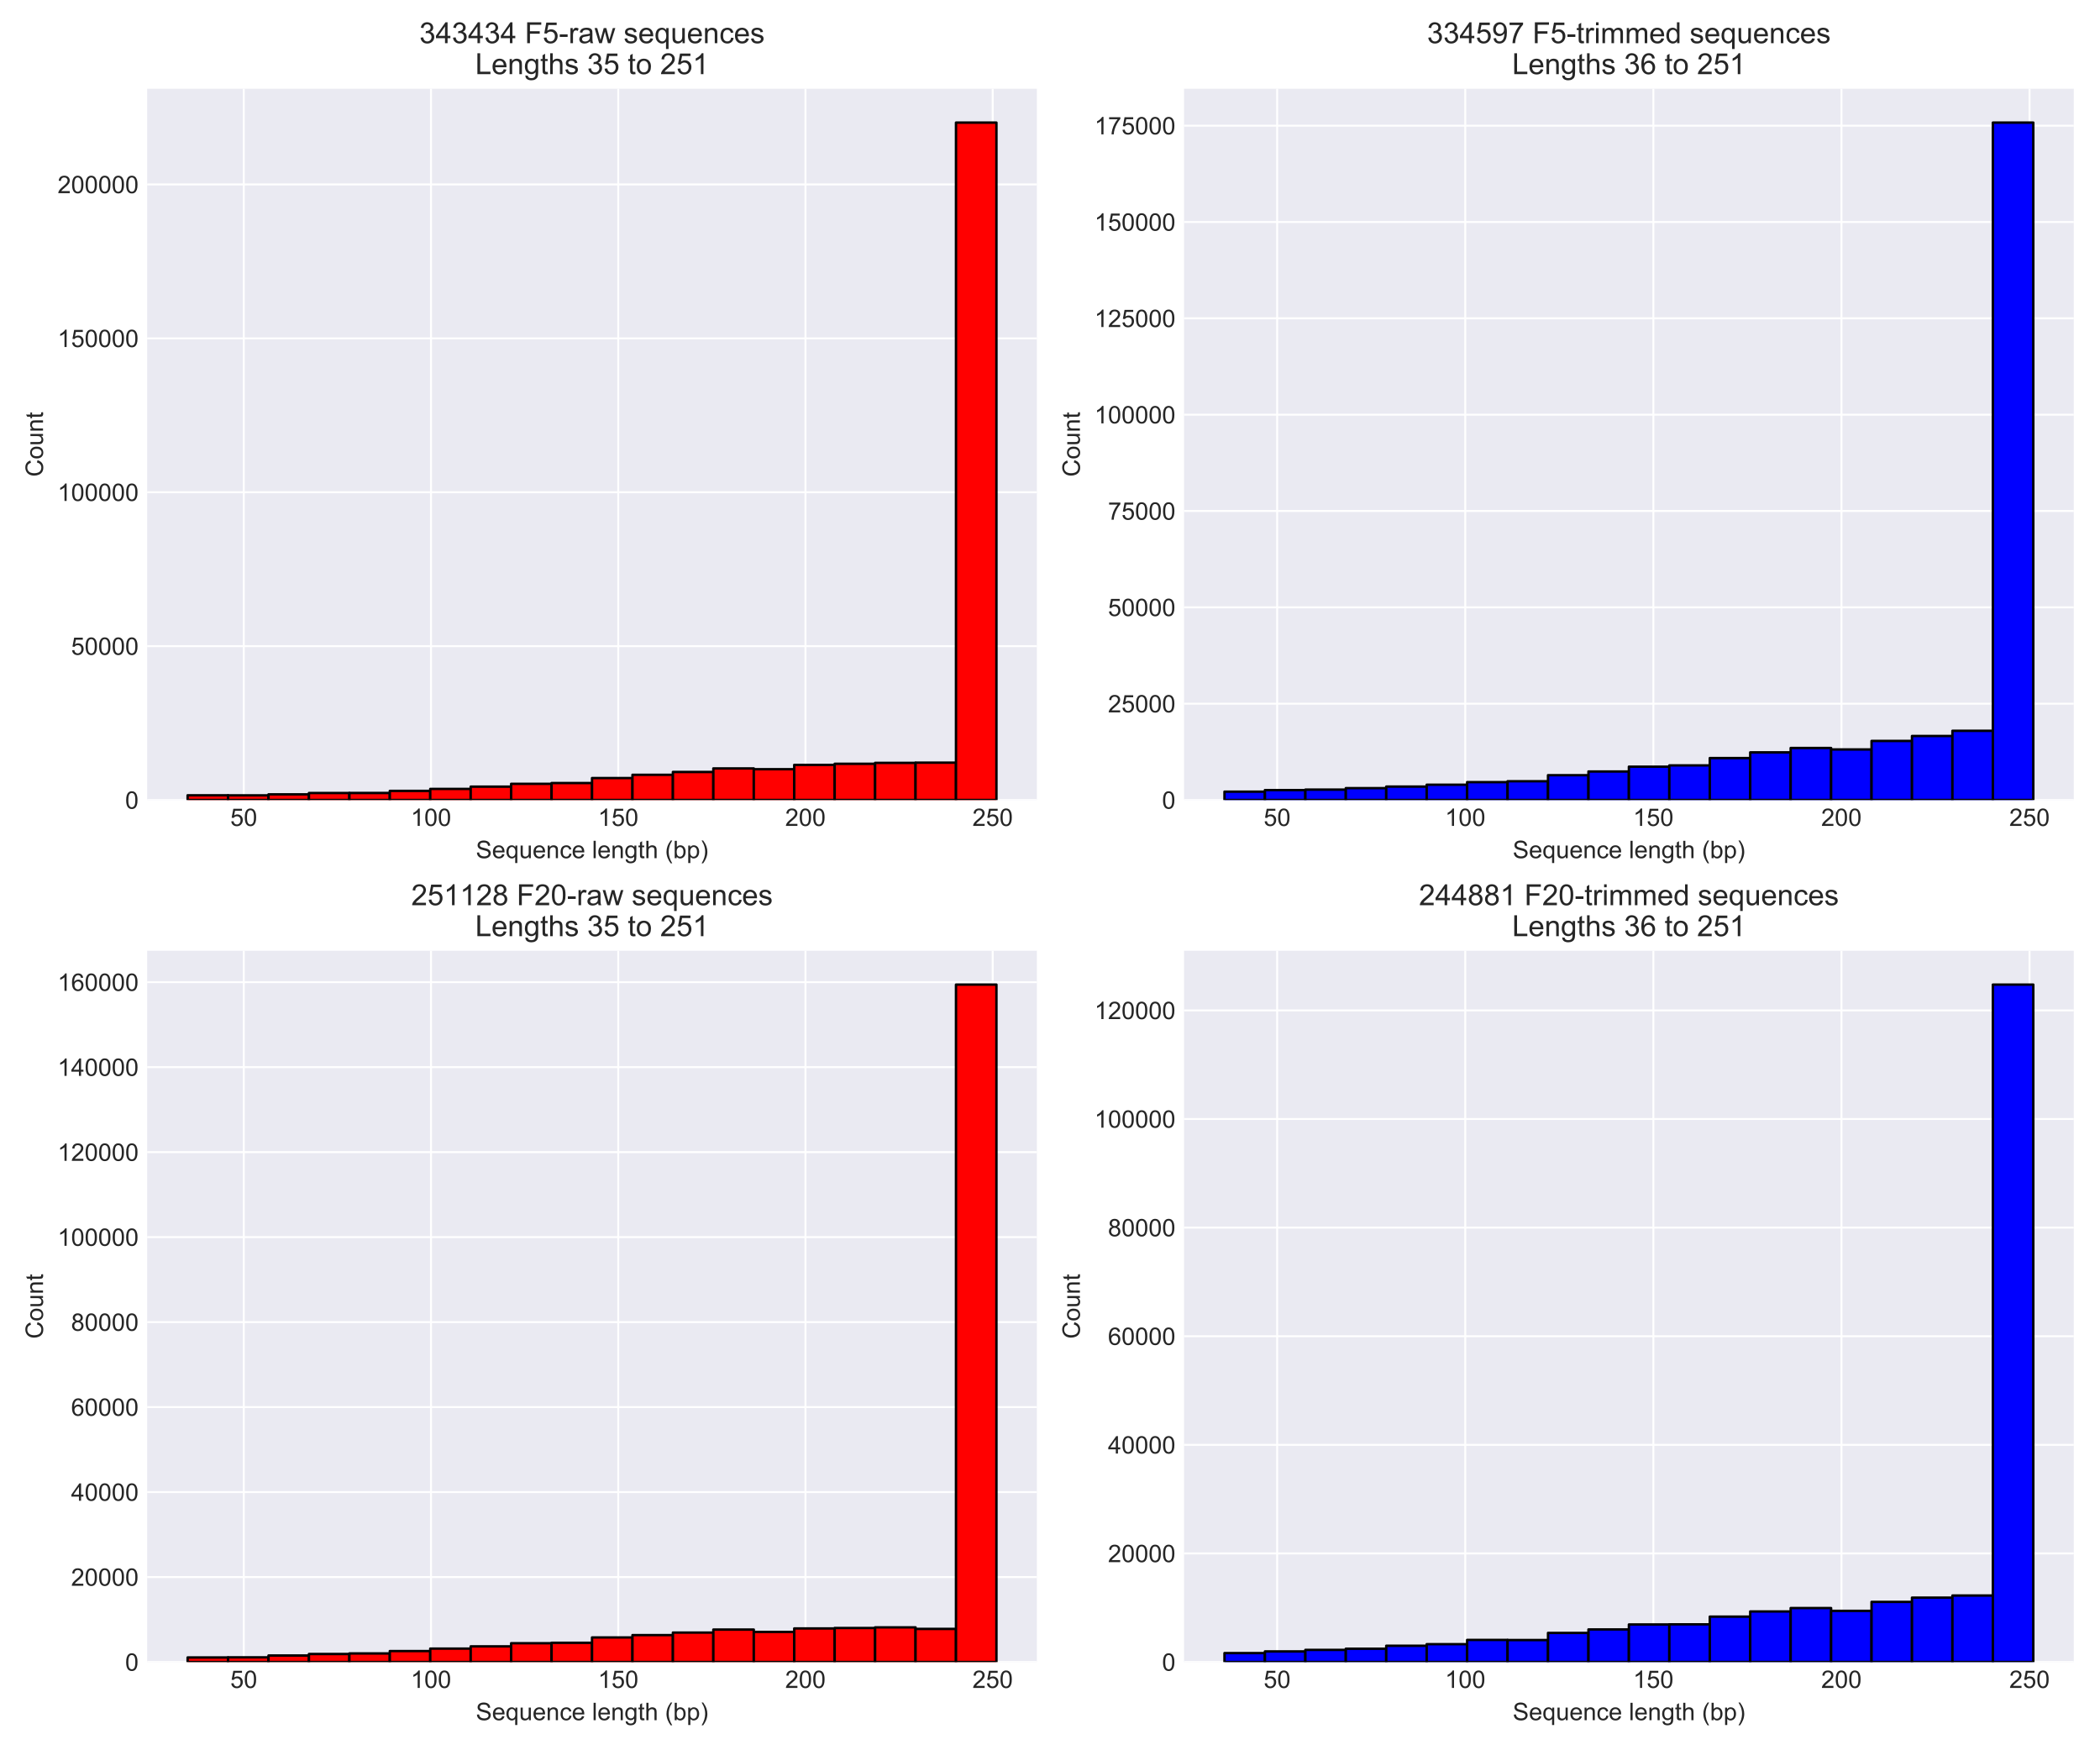 <?xml version="1.0" encoding="utf-8" standalone="no"?>
<!DOCTYPE svg PUBLIC "-//W3C//DTD SVG 1.1//EN"
  "http://www.w3.org/Graphics/SVG/1.1/DTD/svg11.dtd">
<!-- Created with matplotlib (https://matplotlib.org/) -->
<svg height="720pt" version="1.1" viewBox="0 0 864 720" width="864pt" xmlns="http://www.w3.org/2000/svg" xmlns:xlink="http://www.w3.org/1999/xlink">
 <defs>
  <style type="text/css">
*{stroke-linecap:butt;stroke-linejoin:round;white-space:pre;}
  </style>
 </defs>
 <g id="figure_1">
  <g id="patch_1">
   <path d="M 0 720 
L 864 720 
L 864 0 
L 0 0 
z
" style="fill:#ffffff;"/>
  </g>
  <g id="axes_1">
   <g id="patch_2">
    <path d="M 60.55 329.1 
L 426.6 329.1 
L 426.6 36.503 
L 60.55 36.503 
z
" style="fill:#eaeaf2;"/>
   </g>
   <g id="matplotlib.axis_1">
    <g id="xtick_1">
     <g id="line2d_1">
      <path clip-path="url(#pf1446093ce)" d="M 100.298 329.1 
L 100.298 36.503 
" style="fill:none;stroke:#ffffff;stroke-linecap:round;stroke-width:0.8;"/>
     </g>
     <g id="line2d_2"/>
     <g id="text_1">
      <!-- 50 -->
      <defs>
       <path d="M 4.156 18.75 
L 13.375 19.531 
Q 14.406 12.797 18.141 9.391 
Q 21.875 6 27.156 6 
Q 33.5 6 37.891 10.781 
Q 42.281 15.578 42.281 23.484 
Q 42.281 31 38.062 35.344 
Q 33.844 39.703 27 39.703 
Q 22.75 39.703 19.328 37.766 
Q 15.922 35.844 13.969 32.766 
L 5.719 33.844 
L 12.641 70.609 
L 48.25 70.609 
L 48.25 62.203 
L 19.672 62.203 
L 15.828 42.969 
Q 22.266 47.469 29.344 47.469 
Q 38.719 47.469 45.156 40.969 
Q 51.609 34.469 51.609 24.266 
Q 51.609 14.547 45.953 7.469 
Q 39.062 -1.219 27.156 -1.219 
Q 17.391 -1.219 11.203 4.25 
Q 5.031 9.719 4.156 18.75 
z
" id="ArialMT-53"/>
       <path d="M 4.156 35.297 
Q 4.156 48 6.766 55.734 
Q 9.375 63.484 14.516 67.672 
Q 19.672 71.875 27.484 71.875 
Q 33.25 71.875 37.594 69.547 
Q 41.938 67.234 44.766 62.859 
Q 47.609 58.5 49.219 52.219 
Q 50.828 45.953 50.828 35.297 
Q 50.828 22.703 48.234 14.969 
Q 45.656 7.234 40.5 3 
Q 35.359 -1.219 27.484 -1.219 
Q 17.141 -1.219 11.234 6.203 
Q 4.156 15.141 4.156 35.297 
z
M 13.188 35.297 
Q 13.188 17.672 17.312 11.828 
Q 21.438 6 27.484 6 
Q 33.547 6 37.672 11.859 
Q 41.797 17.719 41.797 35.297 
Q 41.797 52.984 37.672 58.781 
Q 33.547 64.594 27.391 64.594 
Q 21.344 64.594 17.719 59.469 
Q 13.188 52.938 13.188 35.297 
z
" id="ArialMT-48"/>
      </defs>
      <g style="fill:#262626;" transform="translate(94.737 339.758)scale(0.1 -0.1)">
       <use xlink:href="#ArialMT-53"/>
       <use x="55.615" xlink:href="#ArialMT-48"/>
      </g>
     </g>
    </g>
    <g id="xtick_2">
     <g id="line2d_3">
      <path clip-path="url(#pf1446093ce)" d="M 177.329 329.1 
L 177.329 36.503 
" style="fill:none;stroke:#ffffff;stroke-linecap:round;stroke-width:0.8;"/>
     </g>
     <g id="line2d_4"/>
     <g id="text_2">
      <!-- 100 -->
      <defs>
       <path d="M 37.25 0 
L 28.469 0 
L 28.469 56 
Q 25.297 52.984 20.141 49.953 
Q 14.984 46.922 10.891 45.406 
L 10.891 53.906 
Q 18.266 57.375 23.781 62.297 
Q 29.297 67.234 31.594 71.875 
L 37.25 71.875 
z
" id="ArialMT-49"/>
      </defs>
      <g style="fill:#262626;" transform="translate(168.987 339.758)scale(0.1 -0.1)">
       <use xlink:href="#ArialMT-49"/>
       <use x="55.615" xlink:href="#ArialMT-48"/>
       <use x="111.23" xlink:href="#ArialMT-48"/>
      </g>
     </g>
    </g>
    <g id="xtick_3">
     <g id="line2d_5">
      <path clip-path="url(#pf1446093ce)" d="M 254.359 329.1 
L 254.359 36.503 
" style="fill:none;stroke:#ffffff;stroke-linecap:round;stroke-width:0.8;"/>
     </g>
     <g id="line2d_6"/>
     <g id="text_3">
      <!-- 150 -->
      <g style="fill:#262626;" transform="translate(246.018 339.758)scale(0.1 -0.1)">
       <use xlink:href="#ArialMT-49"/>
       <use x="55.615" xlink:href="#ArialMT-53"/>
       <use x="111.23" xlink:href="#ArialMT-48"/>
      </g>
     </g>
    </g>
    <g id="xtick_4">
     <g id="line2d_7">
      <path clip-path="url(#pf1446093ce)" d="M 331.39 329.1 
L 331.39 36.503 
" style="fill:none;stroke:#ffffff;stroke-linecap:round;stroke-width:0.8;"/>
     </g>
     <g id="line2d_8"/>
     <g id="text_4">
      <!-- 200 -->
      <defs>
       <path d="M 50.344 8.453 
L 50.344 0 
L 3.031 0 
Q 2.938 3.172 4.047 6.109 
Q 5.859 10.938 9.828 15.625 
Q 13.812 20.312 21.344 26.469 
Q 33.016 36.031 37.109 41.625 
Q 41.219 47.219 41.219 52.203 
Q 41.219 57.422 37.469 61 
Q 33.734 64.594 27.734 64.594 
Q 21.391 64.594 17.578 60.781 
Q 13.766 56.984 13.719 50.25 
L 4.688 51.172 
Q 5.609 61.281 11.656 66.578 
Q 17.719 71.875 27.938 71.875 
Q 38.234 71.875 44.234 66.156 
Q 50.25 60.453 50.25 52 
Q 50.25 47.703 48.484 43.547 
Q 46.734 39.406 42.656 34.812 
Q 38.578 30.219 29.109 22.219 
Q 21.188 15.578 18.938 13.203 
Q 16.703 10.844 15.234 8.453 
z
" id="ArialMT-50"/>
      </defs>
      <g style="fill:#262626;" transform="translate(323.049 339.758)scale(0.1 -0.1)">
       <use xlink:href="#ArialMT-50"/>
       <use x="55.615" xlink:href="#ArialMT-48"/>
       <use x="111.23" xlink:href="#ArialMT-48"/>
      </g>
     </g>
    </g>
    <g id="xtick_5">
     <g id="line2d_9">
      <path clip-path="url(#pf1446093ce)" d="M 408.421 329.1 
L 408.421 36.503 
" style="fill:none;stroke:#ffffff;stroke-linecap:round;stroke-width:0.8;"/>
     </g>
     <g id="line2d_10"/>
     <g id="text_5">
      <!-- 250 -->
      <g style="fill:#262626;" transform="translate(400.079 339.758)scale(0.1 -0.1)">
       <use xlink:href="#ArialMT-50"/>
       <use x="55.615" xlink:href="#ArialMT-53"/>
       <use x="111.23" xlink:href="#ArialMT-48"/>
      </g>
     </g>
    </g>
    <g id="text_6">
     <!-- Sequence length (bp) -->
     <defs>
      <path d="M 4.5 23 
L 13.422 23.781 
Q 14.062 18.406 16.375 14.969 
Q 18.703 11.531 23.578 9.406 
Q 28.469 7.281 34.578 7.281 
Q 39.984 7.281 44.141 8.891 
Q 48.297 10.5 50.312 13.297 
Q 52.344 16.109 52.344 19.438 
Q 52.344 22.797 50.391 25.312 
Q 48.438 27.828 43.953 29.547 
Q 41.062 30.672 31.203 33.031 
Q 21.344 35.406 17.391 37.5 
Q 12.25 40.188 9.734 44.156 
Q 7.234 48.141 7.234 53.078 
Q 7.234 58.5 10.297 63.203 
Q 13.375 67.922 19.281 70.359 
Q 25.203 72.797 32.422 72.797 
Q 40.375 72.797 46.453 70.234 
Q 52.547 67.672 55.812 62.688 
Q 59.078 57.719 59.328 51.422 
L 50.25 50.734 
Q 49.516 57.516 45.281 60.984 
Q 41.062 64.453 32.812 64.453 
Q 24.219 64.453 20.281 61.297 
Q 16.359 58.156 16.359 53.719 
Q 16.359 49.859 19.141 47.359 
Q 21.875 44.875 33.422 42.266 
Q 44.969 39.656 49.266 37.703 
Q 55.516 34.812 58.484 30.391 
Q 61.469 25.984 61.469 20.219 
Q 61.469 14.5 58.203 9.438 
Q 54.938 4.391 48.797 1.578 
Q 42.672 -1.219 35.016 -1.219 
Q 25.297 -1.219 18.719 1.609 
Q 12.156 4.438 8.422 10.125 
Q 4.688 15.828 4.5 23 
z
" id="ArialMT-83"/>
      <path d="M 42.094 16.703 
L 51.172 15.578 
Q 49.031 7.625 43.219 3.219 
Q 37.406 -1.172 28.375 -1.172 
Q 17 -1.172 10.328 5.828 
Q 3.656 12.844 3.656 25.484 
Q 3.656 38.578 10.391 45.797 
Q 17.141 53.031 27.875 53.031 
Q 38.281 53.031 44.875 45.953 
Q 51.469 38.875 51.469 26.031 
Q 51.469 25.25 51.422 23.688 
L 12.75 23.688 
Q 13.234 15.141 17.578 10.594 
Q 21.922 6.062 28.422 6.062 
Q 33.25 6.062 36.672 8.594 
Q 40.094 11.141 42.094 16.703 
z
M 13.234 30.906 
L 42.188 30.906 
Q 41.609 37.453 38.875 40.719 
Q 34.672 45.797 27.984 45.797 
Q 21.922 45.797 17.797 41.75 
Q 13.672 37.703 13.234 30.906 
z
" id="ArialMT-101"/>
      <path d="M 39.656 -19.875 
L 39.656 5.516 
Q 37.594 2.641 33.906 0.734 
Q 30.219 -1.172 26.078 -1.172 
Q 16.844 -1.172 10.172 6.203 
Q 3.516 13.578 3.516 26.422 
Q 3.516 34.234 6.219 40.422 
Q 8.938 46.625 14.078 49.828 
Q 19.234 53.031 25.391 53.031 
Q 35.016 53.031 40.531 44.922 
L 40.531 51.859 
L 48.438 51.859 
L 48.438 -19.875 
z
M 12.547 26.078 
Q 12.547 16.062 16.75 11.062 
Q 20.953 6.062 26.812 6.062 
Q 32.422 6.062 36.469 10.812 
Q 40.531 15.578 40.531 25.297 
Q 40.531 35.641 36.25 40.859 
Q 31.984 46.094 26.219 46.094 
Q 20.516 46.094 16.531 41.234 
Q 12.547 36.375 12.547 26.078 
z
" id="ArialMT-113"/>
      <path d="M 40.578 0 
L 40.578 7.625 
Q 34.516 -1.172 24.125 -1.172 
Q 19.531 -1.172 15.547 0.578 
Q 11.578 2.344 9.641 5 
Q 7.719 7.672 6.938 11.531 
Q 6.391 14.109 6.391 19.734 
L 6.391 51.859 
L 15.188 51.859 
L 15.188 23.094 
Q 15.188 16.219 15.719 13.812 
Q 16.547 10.359 19.234 8.375 
Q 21.922 6.391 25.875 6.391 
Q 29.828 6.391 33.297 8.422 
Q 36.766 10.453 38.203 13.938 
Q 39.656 17.438 39.656 24.078 
L 39.656 51.859 
L 48.438 51.859 
L 48.438 0 
z
" id="ArialMT-117"/>
      <path d="M 6.594 0 
L 6.594 51.859 
L 14.5 51.859 
L 14.5 44.484 
Q 20.219 53.031 31 53.031 
Q 35.688 53.031 39.625 51.344 
Q 43.562 49.656 45.516 46.922 
Q 47.469 44.188 48.25 40.438 
Q 48.734 37.984 48.734 31.891 
L 48.734 0 
L 39.938 0 
L 39.938 31.547 
Q 39.938 36.922 38.906 39.578 
Q 37.891 42.234 35.281 43.812 
Q 32.672 45.406 29.156 45.406 
Q 23.531 45.406 19.453 41.844 
Q 15.375 38.281 15.375 28.328 
L 15.375 0 
z
" id="ArialMT-110"/>
      <path d="M 40.438 19 
L 49.078 17.875 
Q 47.656 8.938 41.812 3.875 
Q 35.984 -1.172 27.484 -1.172 
Q 16.844 -1.172 10.375 5.781 
Q 3.906 12.75 3.906 25.734 
Q 3.906 34.125 6.688 40.422 
Q 9.469 46.734 15.156 49.875 
Q 20.844 53.031 27.547 53.031 
Q 35.984 53.031 41.359 48.75 
Q 46.734 44.484 48.25 36.625 
L 39.703 35.297 
Q 38.484 40.531 35.375 43.156 
Q 32.281 45.797 27.875 45.797 
Q 21.234 45.797 17.078 41.031 
Q 12.938 36.281 12.938 25.984 
Q 12.938 15.531 16.938 10.797 
Q 20.953 6.062 27.391 6.062 
Q 32.562 6.062 36.031 9.234 
Q 39.5 12.406 40.438 19 
z
" id="ArialMT-99"/>
      <path id="ArialMT-32"/>
      <path d="M 6.391 0 
L 6.391 71.578 
L 15.188 71.578 
L 15.188 0 
z
" id="ArialMT-108"/>
      <path d="M 4.984 -4.297 
L 13.531 -5.562 
Q 14.062 -9.516 16.5 -11.328 
Q 19.781 -13.766 25.438 -13.766 
Q 31.547 -13.766 34.859 -11.328 
Q 38.188 -8.891 39.359 -4.5 
Q 40.047 -1.812 39.984 6.781 
Q 34.234 0 25.641 0 
Q 14.938 0 9.078 7.719 
Q 3.219 15.438 3.219 26.219 
Q 3.219 33.641 5.906 39.906 
Q 8.594 46.188 13.688 49.609 
Q 18.797 53.031 25.688 53.031 
Q 34.859 53.031 40.828 45.609 
L 40.828 51.859 
L 48.922 51.859 
L 48.922 7.031 
Q 48.922 -5.078 46.453 -10.125 
Q 44 -15.188 38.641 -18.109 
Q 33.297 -21.047 25.484 -21.047 
Q 16.219 -21.047 10.5 -16.875 
Q 4.781 -12.703 4.984 -4.297 
z
M 12.25 26.859 
Q 12.25 16.656 16.297 11.969 
Q 20.359 7.281 26.469 7.281 
Q 32.516 7.281 36.609 11.938 
Q 40.719 16.609 40.719 26.562 
Q 40.719 36.078 36.5 40.906 
Q 32.281 45.75 26.312 45.75 
Q 20.453 45.75 16.344 40.984 
Q 12.25 36.234 12.25 26.859 
z
" id="ArialMT-103"/>
      <path d="M 25.781 7.859 
L 27.047 0.094 
Q 23.344 -0.688 20.406 -0.688 
Q 15.625 -0.688 12.984 0.828 
Q 10.359 2.344 9.281 4.812 
Q 8.203 7.281 8.203 15.188 
L 8.203 45.016 
L 1.766 45.016 
L 1.766 51.859 
L 8.203 51.859 
L 8.203 64.703 
L 16.938 69.969 
L 16.938 51.859 
L 25.781 51.859 
L 25.781 45.016 
L 16.938 45.016 
L 16.938 14.703 
Q 16.938 10.938 17.406 9.859 
Q 17.875 8.797 18.922 8.156 
Q 19.969 7.516 21.922 7.516 
Q 23.391 7.516 25.781 7.859 
z
" id="ArialMT-116"/>
      <path d="M 6.594 0 
L 6.594 71.578 
L 15.375 71.578 
L 15.375 45.906 
Q 21.531 53.031 30.906 53.031 
Q 36.672 53.031 40.922 50.75 
Q 45.172 48.484 47 44.484 
Q 48.828 40.484 48.828 32.859 
L 48.828 0 
L 40.047 0 
L 40.047 32.859 
Q 40.047 39.453 37.188 42.453 
Q 34.328 45.453 29.109 45.453 
Q 25.203 45.453 21.75 43.422 
Q 18.312 41.406 16.844 37.938 
Q 15.375 34.469 15.375 28.375 
L 15.375 0 
z
" id="ArialMT-104"/>
      <path d="M 23.391 -21.047 
Q 16.109 -11.859 11.078 0.438 
Q 6.062 12.75 6.062 25.922 
Q 6.062 37.547 9.812 48.188 
Q 14.203 60.547 23.391 72.797 
L 29.688 72.797 
Q 23.781 62.641 21.875 58.297 
Q 18.891 51.562 17.188 44.234 
Q 15.094 35.109 15.094 25.875 
Q 15.094 2.391 29.688 -21.047 
z
" id="ArialMT-40"/>
      <path d="M 14.703 0 
L 6.547 0 
L 6.547 71.578 
L 15.328 71.578 
L 15.328 46.047 
Q 20.906 53.031 29.547 53.031 
Q 34.328 53.031 38.594 51.094 
Q 42.875 49.172 45.625 45.672 
Q 48.391 42.188 49.953 37.25 
Q 51.516 32.328 51.516 26.703 
Q 51.516 13.375 44.922 6.094 
Q 38.328 -1.172 29.109 -1.172 
Q 19.922 -1.172 14.703 6.5 
z
M 14.594 26.312 
Q 14.594 17 17.141 12.844 
Q 21.297 6.062 28.375 6.062 
Q 34.125 6.062 38.328 11.062 
Q 42.531 16.062 42.531 25.984 
Q 42.531 36.141 38.5 40.969 
Q 34.469 45.797 28.766 45.797 
Q 23 45.797 18.797 40.797 
Q 14.594 35.797 14.594 26.312 
z
" id="ArialMT-98"/>
      <path d="M 6.594 -19.875 
L 6.594 51.859 
L 14.594 51.859 
L 14.594 45.125 
Q 17.438 49.078 21 51.047 
Q 24.562 53.031 29.641 53.031 
Q 36.281 53.031 41.359 49.609 
Q 46.438 46.188 49.016 39.953 
Q 51.609 33.734 51.609 26.312 
Q 51.609 18.359 48.75 11.984 
Q 45.906 5.609 40.453 2.219 
Q 35.016 -1.172 29 -1.172 
Q 24.609 -1.172 21.109 0.688 
Q 17.625 2.547 15.375 5.375 
L 15.375 -19.875 
z
M 14.547 25.641 
Q 14.547 15.625 18.594 10.844 
Q 22.656 6.062 28.422 6.062 
Q 34.281 6.062 38.453 11.016 
Q 42.625 15.969 42.625 26.375 
Q 42.625 36.281 38.547 41.203 
Q 34.469 46.141 28.812 46.141 
Q 23.188 46.141 18.859 40.891 
Q 14.547 35.641 14.547 25.641 
z
" id="ArialMT-112"/>
      <path d="M 12.359 -21.047 
L 6.062 -21.047 
Q 20.656 2.391 20.656 25.875 
Q 20.656 35.062 18.562 44.094 
Q 16.891 51.422 13.922 58.156 
Q 12.016 62.547 6.062 72.797 
L 12.359 72.797 
Q 21.531 60.547 25.922 48.188 
Q 29.688 37.547 29.688 25.922 
Q 29.688 12.75 24.625 0.438 
Q 19.578 -11.859 12.359 -21.047 
z
" id="ArialMT-41"/>
     </defs>
     <g style="fill:#262626;" transform="translate(195.766 353.025)scale(0.1 -0.1)">
      <use xlink:href="#ArialMT-83"/>
      <use x="66.699" xlink:href="#ArialMT-101"/>
      <use x="122.314" xlink:href="#ArialMT-113"/>
      <use x="177.93" xlink:href="#ArialMT-117"/>
      <use x="233.545" xlink:href="#ArialMT-101"/>
      <use x="289.16" xlink:href="#ArialMT-110"/>
      <use x="344.775" xlink:href="#ArialMT-99"/>
      <use x="394.775" xlink:href="#ArialMT-101"/>
      <use x="450.391" xlink:href="#ArialMT-32"/>
      <use x="478.174" xlink:href="#ArialMT-108"/>
      <use x="500.391" xlink:href="#ArialMT-101"/>
      <use x="556.006" xlink:href="#ArialMT-110"/>
      <use x="611.621" xlink:href="#ArialMT-103"/>
      <use x="667.236" xlink:href="#ArialMT-116"/>
      <use x="695.02" xlink:href="#ArialMT-104"/>
      <use x="750.635" xlink:href="#ArialMT-32"/>
      <use x="778.418" xlink:href="#ArialMT-40"/>
      <use x="811.719" xlink:href="#ArialMT-98"/>
      <use x="867.334" xlink:href="#ArialMT-112"/>
      <use x="922.949" xlink:href="#ArialMT-41"/>
     </g>
    </g>
   </g>
   <g id="matplotlib.axis_2">
    <g id="ytick_1">
     <g id="line2d_11">
      <path clip-path="url(#pf1446093ce)" d="M 60.55 329.1 
L 426.6 329.1 
" style="fill:none;stroke:#ffffff;stroke-linecap:round;stroke-width:0.8;"/>
     </g>
     <g id="line2d_12"/>
     <g id="text_7">
      <!-- 0 -->
      <g style="fill:#262626;" transform="translate(51.489 332.679)scale(0.1 -0.1)">
       <use xlink:href="#ArialMT-48"/>
      </g>
     </g>
    </g>
    <g id="ytick_2">
     <g id="line2d_13">
      <path clip-path="url(#pf1446093ce)" d="M 60.55 265.796 
L 426.6 265.796 
" style="fill:none;stroke:#ffffff;stroke-linecap:round;stroke-width:0.8;"/>
     </g>
     <g id="line2d_14"/>
     <g id="text_8">
      <!-- 50000 -->
      <g style="fill:#262626;" transform="translate(29.245 269.375)scale(0.1 -0.1)">
       <use xlink:href="#ArialMT-53"/>
       <use x="55.615" xlink:href="#ArialMT-48"/>
       <use x="111.23" xlink:href="#ArialMT-48"/>
       <use x="166.846" xlink:href="#ArialMT-48"/>
       <use x="222.461" xlink:href="#ArialMT-48"/>
      </g>
     </g>
    </g>
    <g id="ytick_3">
     <g id="line2d_15">
      <path clip-path="url(#pf1446093ce)" d="M 60.55 202.492 
L 426.6 202.492 
" style="fill:none;stroke:#ffffff;stroke-linecap:round;stroke-width:0.8;"/>
     </g>
     <g id="line2d_16"/>
     <g id="text_9">
      <!-- 100000 -->
      <g style="fill:#262626;" transform="translate(23.684 206.071)scale(0.1 -0.1)">
       <use xlink:href="#ArialMT-49"/>
       <use x="55.615" xlink:href="#ArialMT-48"/>
       <use x="111.23" xlink:href="#ArialMT-48"/>
       <use x="166.846" xlink:href="#ArialMT-48"/>
       <use x="222.461" xlink:href="#ArialMT-48"/>
       <use x="278.076" xlink:href="#ArialMT-48"/>
      </g>
     </g>
    </g>
    <g id="ytick_4">
     <g id="line2d_17">
      <path clip-path="url(#pf1446093ce)" d="M 60.55 139.188 
L 426.6 139.188 
" style="fill:none;stroke:#ffffff;stroke-linecap:round;stroke-width:0.8;"/>
     </g>
     <g id="line2d_18"/>
     <g id="text_10">
      <!-- 150000 -->
      <g style="fill:#262626;" transform="translate(23.684 142.767)scale(0.1 -0.1)">
       <use xlink:href="#ArialMT-49"/>
       <use x="55.615" xlink:href="#ArialMT-53"/>
       <use x="111.23" xlink:href="#ArialMT-48"/>
       <use x="166.846" xlink:href="#ArialMT-48"/>
       <use x="222.461" xlink:href="#ArialMT-48"/>
       <use x="278.076" xlink:href="#ArialMT-48"/>
      </g>
     </g>
    </g>
    <g id="ytick_5">
     <g id="line2d_19">
      <path clip-path="url(#pf1446093ce)" d="M 60.55 75.884 
L 426.6 75.884 
" style="fill:none;stroke:#ffffff;stroke-linecap:round;stroke-width:0.8;"/>
     </g>
     <g id="line2d_20"/>
     <g id="text_11">
      <!-- 200000 -->
      <g style="fill:#262626;" transform="translate(23.684 79.463)scale(0.1 -0.1)">
       <use xlink:href="#ArialMT-50"/>
       <use x="55.615" xlink:href="#ArialMT-48"/>
       <use x="111.23" xlink:href="#ArialMT-48"/>
       <use x="166.846" xlink:href="#ArialMT-48"/>
       <use x="222.461" xlink:href="#ArialMT-48"/>
       <use x="278.076" xlink:href="#ArialMT-48"/>
      </g>
     </g>
    </g>
    <g id="text_12">
     <!-- Count -->
     <defs>
      <path d="M 58.797 25.094 
L 68.266 22.703 
Q 65.281 11.031 57.547 4.906 
Q 49.812 -1.219 38.625 -1.219 
Q 27.047 -1.219 19.797 3.484 
Q 12.547 8.203 8.766 17.141 
Q 4.984 26.078 4.984 36.328 
Q 4.984 47.516 9.25 55.828 
Q 13.531 64.156 21.406 68.469 
Q 29.297 72.797 38.766 72.797 
Q 49.516 72.797 56.828 67.328 
Q 64.156 61.859 67.047 51.953 
L 57.719 49.75 
Q 55.219 57.562 50.484 61.125 
Q 45.75 64.703 38.578 64.703 
Q 30.328 64.703 24.781 60.734 
Q 19.234 56.781 16.984 50.109 
Q 14.75 43.453 14.75 36.375 
Q 14.75 27.25 17.406 20.438 
Q 20.062 13.625 25.672 10.25 
Q 31.297 6.891 37.844 6.891 
Q 45.797 6.891 51.312 11.469 
Q 56.844 16.062 58.797 25.094 
z
" id="ArialMT-67"/>
      <path d="M 3.328 25.922 
Q 3.328 40.328 11.328 47.266 
Q 18.016 53.031 27.641 53.031 
Q 38.328 53.031 45.109 46.016 
Q 51.906 39.016 51.906 26.656 
Q 51.906 16.656 48.906 10.906 
Q 45.906 5.172 40.156 2 
Q 34.422 -1.172 27.641 -1.172 
Q 16.75 -1.172 10.031 5.812 
Q 3.328 12.797 3.328 25.922 
z
M 12.359 25.922 
Q 12.359 15.969 16.703 11.016 
Q 21.047 6.062 27.641 6.062 
Q 34.188 6.062 38.531 11.031 
Q 42.875 16.016 42.875 26.219 
Q 42.875 35.844 38.5 40.797 
Q 34.125 45.75 27.641 45.75 
Q 21.047 45.75 16.703 40.812 
Q 12.359 35.891 12.359 25.922 
z
" id="ArialMT-111"/>
     </defs>
     <g style="fill:#262626;" transform="translate(17.697 196.143)rotate(-90)scale(0.1 -0.1)">
      <use xlink:href="#ArialMT-67"/>
      <use x="72.217" xlink:href="#ArialMT-111"/>
      <use x="127.832" xlink:href="#ArialMT-117"/>
      <use x="183.447" xlink:href="#ArialMT-110"/>
      <use x="239.062" xlink:href="#ArialMT-116"/>
     </g>
    </g>
   </g>
   <g id="patch_3">
    <path clip-path="url(#pf1446093ce)" d="M 77.189 329.1 
L 93.827 329.1 
L 93.827 327.149 
L 77.189 327.149 
z
" style="fill:#ff0000;stroke:#000000;stroke-linejoin:miter;"/>
   </g>
   <g id="patch_4">
    <path clip-path="url(#pf1446093ce)" d="M 93.827 329.1 
L 110.466 329.1 
L 110.466 327.174 
L 93.827 327.174 
z
" style="fill:#ff0000;stroke:#000000;stroke-linejoin:miter;"/>
   </g>
   <g id="patch_5">
    <path clip-path="url(#pf1446093ce)" d="M 110.466 329.1 
L 127.105 329.1 
L 127.105 326.768 
L 110.466 326.768 
z
" style="fill:#ff0000;stroke:#000000;stroke-linejoin:miter;"/>
   </g>
   <g id="patch_6">
    <path clip-path="url(#pf1446093ce)" d="M 127.105 329.1 
L 143.743 329.1 
L 143.743 326.215 
L 127.105 326.215 
z
" style="fill:#ff0000;stroke:#000000;stroke-linejoin:miter;"/>
   </g>
   <g id="patch_7">
    <path clip-path="url(#pf1446093ce)" d="M 143.743 329.1 
L 160.382 329.1 
L 160.382 326.199 
L 143.743 326.199 
z
" style="fill:#ff0000;stroke:#000000;stroke-linejoin:miter;"/>
   </g>
   <g id="patch_8">
    <path clip-path="url(#pf1446093ce)" d="M 160.382 329.1 
L 177.02 329.1 
L 177.02 325.351 
L 160.382 325.351 
z
" style="fill:#ff0000;stroke:#000000;stroke-linejoin:miter;"/>
   </g>
   <g id="patch_9">
    <path clip-path="url(#pf1446093ce)" d="M 177.02 329.1 
L 193.659 329.1 
L 193.659 324.526 
L 177.02 324.526 
z
" style="fill:#ff0000;stroke:#000000;stroke-linejoin:miter;"/>
   </g>
   <g id="patch_10">
    <path clip-path="url(#pf1446093ce)" d="M 193.659 329.1 
L 210.298 329.1 
L 210.298 323.593 
L 193.659 323.593 
z
" style="fill:#ff0000;stroke:#000000;stroke-linejoin:miter;"/>
   </g>
   <g id="patch_11">
    <path clip-path="url(#pf1446093ce)" d="M 210.298 329.1 
L 226.936 329.1 
L 226.936 322.429 
L 210.298 322.429 
z
" style="fill:#ff0000;stroke:#000000;stroke-linejoin:miter;"/>
   </g>
   <g id="patch_12">
    <path clip-path="url(#pf1446093ce)" d="M 226.936 329.1 
L 243.575 329.1 
L 243.575 322.111 
L 226.936 322.111 
z
" style="fill:#ff0000;stroke:#000000;stroke-linejoin:miter;"/>
   </g>
   <g id="patch_13">
    <path clip-path="url(#pf1446093ce)" d="M 243.575 329.1 
L 260.214 329.1 
L 260.214 320.064 
L 243.575 320.064 
z
" style="fill:#ff0000;stroke:#000000;stroke-linejoin:miter;"/>
   </g>
   <g id="patch_14">
    <path clip-path="url(#pf1446093ce)" d="M 260.214 329.1 
L 276.852 329.1 
L 276.852 318.718 
L 260.214 318.718 
z
" style="fill:#ff0000;stroke:#000000;stroke-linejoin:miter;"/>
   </g>
   <g id="patch_15">
    <path clip-path="url(#pf1446093ce)" d="M 276.852 329.1 
L 293.491 329.1 
L 293.491 317.561 
L 276.852 317.561 
z
" style="fill:#ff0000;stroke:#000000;stroke-linejoin:miter;"/>
   </g>
   <g id="patch_16">
    <path clip-path="url(#pf1446093ce)" d="M 293.491 329.1 
L 310.13 329.1 
L 310.13 316.091 
L 293.491 316.091 
z
" style="fill:#ff0000;stroke:#000000;stroke-linejoin:miter;"/>
   </g>
   <g id="patch_17">
    <path clip-path="url(#pf1446093ce)" d="M 310.13 329.1 
L 326.768 329.1 
L 326.768 316.413 
L 310.13 316.413 
z
" style="fill:#ff0000;stroke:#000000;stroke-linejoin:miter;"/>
   </g>
   <g id="patch_18">
    <path clip-path="url(#pf1446093ce)" d="M 326.768 329.1 
L 343.407 329.1 
L 343.407 314.646 
L 326.768 314.646 
z
" style="fill:#ff0000;stroke:#000000;stroke-linejoin:miter;"/>
   </g>
   <g id="patch_19">
    <path clip-path="url(#pf1446093ce)" d="M 343.407 329.1 
L 360.045 329.1 
L 360.045 314.2 
L 343.407 314.2 
z
" style="fill:#ff0000;stroke:#000000;stroke-linejoin:miter;"/>
   </g>
   <g id="patch_20">
    <path clip-path="url(#pf1446093ce)" d="M 360.045 329.1 
L 376.684 329.1 
L 376.684 313.817 
L 360.045 313.817 
z
" style="fill:#ff0000;stroke:#000000;stroke-linejoin:miter;"/>
   </g>
   <g id="patch_21">
    <path clip-path="url(#pf1446093ce)" d="M 376.684 329.1 
L 393.323 329.1 
L 393.323 313.725 
L 376.684 313.725 
z
" style="fill:#ff0000;stroke:#000000;stroke-linejoin:miter;"/>
   </g>
   <g id="patch_22">
    <path clip-path="url(#pf1446093ce)" d="M 393.323 329.1 
L 409.961 329.1 
L 409.961 50.436 
L 393.323 50.436 
z
" style="fill:#ff0000;stroke:#000000;stroke-linejoin:miter;"/>
   </g>
   <g id="patch_23">
    <path d="M 60.55 329.1 
L 60.55 36.503 
" style="fill:none;"/>
   </g>
   <g id="patch_24">
    <path d="M 426.6 329.1 
L 426.6 36.503 
" style="fill:none;"/>
   </g>
   <g id="patch_25">
    <path d="M 60.55 329.1 
L 426.6 329.1 
" style="fill:none;"/>
   </g>
   <g id="patch_26">
    <path d="M 60.55 36.503 
L 426.6 36.503 
" style="fill:none;"/>
   </g>
   <g id="text_13">
    <!-- 343434 F5-raw sequences -->
    <defs>
     <path d="M 4.203 18.891 
L 12.984 20.062 
Q 14.5 12.594 18.141 9.297 
Q 21.781 6 27 6 
Q 33.203 6 37.469 10.297 
Q 41.75 14.594 41.75 20.953 
Q 41.75 27 37.797 30.922 
Q 33.844 34.859 27.734 34.859 
Q 25.25 34.859 21.531 33.891 
L 22.516 41.609 
Q 23.391 41.5 23.922 41.5 
Q 29.547 41.5 34.031 44.422 
Q 38.531 47.359 38.531 53.469 
Q 38.531 58.297 35.25 61.469 
Q 31.984 64.656 26.812 64.656 
Q 21.688 64.656 18.266 61.422 
Q 14.844 58.203 13.875 51.766 
L 5.078 53.328 
Q 6.688 62.156 12.391 67.016 
Q 18.109 71.875 26.609 71.875 
Q 32.469 71.875 37.391 69.359 
Q 42.328 66.844 44.938 62.5 
Q 47.562 58.156 47.562 53.266 
Q 47.562 48.641 45.062 44.828 
Q 42.578 41.016 37.703 38.766 
Q 44.047 37.312 47.562 32.688 
Q 51.078 28.078 51.078 21.141 
Q 51.078 11.766 44.234 5.25 
Q 37.406 -1.266 26.953 -1.266 
Q 17.531 -1.266 11.297 4.344 
Q 5.078 9.969 4.203 18.891 
z
" id="ArialMT-51"/>
     <path d="M 32.328 0 
L 32.328 17.141 
L 1.266 17.141 
L 1.266 25.203 
L 33.938 71.578 
L 41.109 71.578 
L 41.109 25.203 
L 50.781 25.203 
L 50.781 17.141 
L 41.109 17.141 
L 41.109 0 
z
M 32.328 25.203 
L 32.328 57.469 
L 9.906 25.203 
z
" id="ArialMT-52"/>
     <path d="M 8.203 0 
L 8.203 71.578 
L 56.5 71.578 
L 56.5 63.141 
L 17.672 63.141 
L 17.672 40.969 
L 51.266 40.969 
L 51.266 32.516 
L 17.672 32.516 
L 17.672 0 
z
" id="ArialMT-70"/>
     <path d="M 3.172 21.484 
L 3.172 30.328 
L 30.172 30.328 
L 30.172 21.484 
z
" id="ArialMT-45"/>
     <path d="M 6.5 0 
L 6.5 51.859 
L 14.406 51.859 
L 14.406 44 
Q 17.438 49.516 20 51.266 
Q 22.562 53.031 25.641 53.031 
Q 30.078 53.031 34.672 50.203 
L 31.641 42.047 
Q 28.422 43.953 25.203 43.953 
Q 22.312 43.953 20.016 42.219 
Q 17.719 40.484 16.75 37.406 
Q 15.281 32.719 15.281 27.156 
L 15.281 0 
z
" id="ArialMT-114"/>
     <path d="M 40.438 6.391 
Q 35.547 2.25 31.031 0.531 
Q 26.516 -1.172 21.344 -1.172 
Q 12.797 -1.172 8.203 3 
Q 3.609 7.172 3.609 13.672 
Q 3.609 17.484 5.344 20.625 
Q 7.078 23.781 9.891 25.688 
Q 12.703 27.594 16.219 28.562 
Q 18.797 29.25 24.031 29.891 
Q 34.672 31.156 39.703 32.906 
Q 39.75 34.719 39.75 35.203 
Q 39.75 40.578 37.25 42.781 
Q 33.891 45.75 27.25 45.75 
Q 21.047 45.75 18.094 43.578 
Q 15.141 41.406 13.719 35.891 
L 5.125 37.062 
Q 6.297 42.578 8.984 45.969 
Q 11.672 49.359 16.75 51.188 
Q 21.828 53.031 28.516 53.031 
Q 35.156 53.031 39.297 51.469 
Q 43.453 49.906 45.406 47.531 
Q 47.359 45.172 48.141 41.547 
Q 48.578 39.312 48.578 33.453 
L 48.578 21.734 
Q 48.578 9.469 49.141 6.219 
Q 49.703 2.984 51.375 0 
L 42.188 0 
Q 40.828 2.734 40.438 6.391 
z
M 39.703 26.031 
Q 34.906 24.078 25.344 22.703 
Q 19.922 21.922 17.672 20.938 
Q 15.438 19.969 14.203 18.094 
Q 12.984 16.219 12.984 13.922 
Q 12.984 10.406 15.641 8.062 
Q 18.312 5.719 23.438 5.719 
Q 28.516 5.719 32.469 7.938 
Q 36.422 10.156 38.281 14.016 
Q 39.703 17 39.703 22.797 
z
" id="ArialMT-97"/>
     <path d="M 16.156 0 
L 0.297 51.859 
L 9.375 51.859 
L 17.625 21.922 
L 20.703 10.797 
Q 20.906 11.625 23.391 21.484 
L 31.641 51.859 
L 40.672 51.859 
L 48.438 21.781 
L 51.031 11.859 
L 54 21.875 
L 62.891 51.859 
L 71.438 51.859 
L 55.219 0 
L 46.094 0 
L 37.844 31.062 
L 35.844 39.891 
L 25.344 0 
z
" id="ArialMT-119"/>
     <path d="M 3.078 15.484 
L 11.766 16.844 
Q 12.5 11.625 15.844 8.844 
Q 19.188 6.062 25.203 6.062 
Q 31.25 6.062 34.172 8.516 
Q 37.109 10.984 37.109 14.312 
Q 37.109 17.281 34.516 19 
Q 32.719 20.172 25.531 21.969 
Q 15.875 24.422 12.141 26.203 
Q 8.406 27.984 6.469 31.125 
Q 4.547 34.281 4.547 38.094 
Q 4.547 41.547 6.125 44.5 
Q 7.719 47.469 10.453 49.422 
Q 12.5 50.922 16.031 51.969 
Q 19.578 53.031 23.641 53.031 
Q 29.734 53.031 34.344 51.266 
Q 38.969 49.516 41.156 46.5 
Q 43.359 43.5 44.188 38.484 
L 35.594 37.312 
Q 35.016 41.312 32.203 43.547 
Q 29.391 45.797 24.266 45.797 
Q 18.219 45.797 15.625 43.797 
Q 13.031 41.797 13.031 39.109 
Q 13.031 37.406 14.109 36.031 
Q 15.188 34.625 17.484 33.688 
Q 18.797 33.203 25.25 31.453 
Q 34.578 28.953 38.25 27.359 
Q 41.938 25.781 44.031 22.75 
Q 46.141 19.734 46.141 15.234 
Q 46.141 10.844 43.578 6.953 
Q 41.016 3.078 36.172 0.953 
Q 31.344 -1.172 25.25 -1.172 
Q 15.141 -1.172 9.844 3.031 
Q 4.547 7.234 3.078 15.484 
z
" id="ArialMT-115"/>
    </defs>
    <g style="fill:#262626;" transform="translate(172.536 17.768)scale(0.12 -0.12)">
     <use xlink:href="#ArialMT-51"/>
     <use x="55.615" xlink:href="#ArialMT-52"/>
     <use x="111.23" xlink:href="#ArialMT-51"/>
     <use x="166.846" xlink:href="#ArialMT-52"/>
     <use x="222.461" xlink:href="#ArialMT-51"/>
     <use x="278.076" xlink:href="#ArialMT-52"/>
     <use x="333.691" xlink:href="#ArialMT-32"/>
     <use x="361.475" xlink:href="#ArialMT-70"/>
     <use x="422.559" xlink:href="#ArialMT-53"/>
     <use x="478.174" xlink:href="#ArialMT-45"/>
     <use x="511.475" xlink:href="#ArialMT-114"/>
     <use x="544.775" xlink:href="#ArialMT-97"/>
     <use x="600.391" xlink:href="#ArialMT-119"/>
     <use x="672.607" xlink:href="#ArialMT-32"/>
     <use x="700.391" xlink:href="#ArialMT-115"/>
     <use x="750.391" xlink:href="#ArialMT-101"/>
     <use x="806.006" xlink:href="#ArialMT-113"/>
     <use x="861.621" xlink:href="#ArialMT-117"/>
     <use x="917.236" xlink:href="#ArialMT-101"/>
     <use x="972.852" xlink:href="#ArialMT-110"/>
     <use x="1028.467" xlink:href="#ArialMT-99"/>
     <use x="1078.467" xlink:href="#ArialMT-101"/>
     <use x="1134.082" xlink:href="#ArialMT-115"/>
    </g>
    <!-- Lengths 35 to 251 -->
    <defs>
     <path d="M 7.328 0 
L 7.328 71.578 
L 16.797 71.578 
L 16.797 8.453 
L 52.047 8.453 
L 52.047 0 
z
" id="ArialMT-76"/>
    </defs>
    <g style="fill:#262626;" transform="translate(195.538 30.503)scale(0.12 -0.12)">
     <use xlink:href="#ArialMT-76"/>
     <use x="55.615" xlink:href="#ArialMT-101"/>
     <use x="111.23" xlink:href="#ArialMT-110"/>
     <use x="166.846" xlink:href="#ArialMT-103"/>
     <use x="222.461" xlink:href="#ArialMT-116"/>
     <use x="250.244" xlink:href="#ArialMT-104"/>
     <use x="305.859" xlink:href="#ArialMT-115"/>
     <use x="355.859" xlink:href="#ArialMT-32"/>
     <use x="383.643" xlink:href="#ArialMT-51"/>
     <use x="439.258" xlink:href="#ArialMT-53"/>
     <use x="494.873" xlink:href="#ArialMT-32"/>
     <use x="522.656" xlink:href="#ArialMT-116"/>
     <use x="550.439" xlink:href="#ArialMT-111"/>
     <use x="606.055" xlink:href="#ArialMT-32"/>
     <use x="633.838" xlink:href="#ArialMT-50"/>
     <use x="689.453" xlink:href="#ArialMT-53"/>
     <use x="745.068" xlink:href="#ArialMT-49"/>
    </g>
   </g>
  </g>
  <g id="axes_2">
   <g id="patch_27">
    <path d="M 487.15 329.1 
L 853.2 329.1 
L 853.2 36.503 
L 487.15 36.503 
z
" style="fill:#eaeaf2;"/>
   </g>
   <g id="matplotlib.axis_3">
    <g id="xtick_6">
     <g id="line2d_21">
      <path clip-path="url(#p67e062a8fa)" d="M 525.458 329.1 
L 525.458 36.503 
" style="fill:none;stroke:#ffffff;stroke-linecap:round;stroke-width:0.8;"/>
     </g>
     <g id="line2d_22"/>
     <g id="text_14">
      <!-- 50 -->
      <g style="fill:#262626;" transform="translate(519.897 339.758)scale(0.1 -0.1)">
       <use xlink:href="#ArialMT-53"/>
       <use x="55.615" xlink:href="#ArialMT-48"/>
      </g>
     </g>
    </g>
    <g id="xtick_7">
     <g id="line2d_23">
      <path clip-path="url(#p67e062a8fa)" d="M 602.847 329.1 
L 602.847 36.503 
" style="fill:none;stroke:#ffffff;stroke-linecap:round;stroke-width:0.8;"/>
     </g>
     <g id="line2d_24"/>
     <g id="text_15">
      <!-- 100 -->
      <g style="fill:#262626;" transform="translate(594.505 339.758)scale(0.1 -0.1)">
       <use xlink:href="#ArialMT-49"/>
       <use x="55.615" xlink:href="#ArialMT-48"/>
       <use x="111.23" xlink:href="#ArialMT-48"/>
      </g>
     </g>
    </g>
    <g id="xtick_8">
     <g id="line2d_25">
      <path clip-path="url(#p67e062a8fa)" d="M 680.236 329.1 
L 680.236 36.503 
" style="fill:none;stroke:#ffffff;stroke-linecap:round;stroke-width:0.8;"/>
     </g>
     <g id="line2d_26"/>
     <g id="text_16">
      <!-- 150 -->
      <g style="fill:#262626;" transform="translate(671.894 339.758)scale(0.1 -0.1)">
       <use xlink:href="#ArialMT-49"/>
       <use x="55.615" xlink:href="#ArialMT-53"/>
       <use x="111.23" xlink:href="#ArialMT-48"/>
      </g>
     </g>
    </g>
    <g id="xtick_9">
     <g id="line2d_27">
      <path clip-path="url(#p67e062a8fa)" d="M 757.625 329.1 
L 757.625 36.503 
" style="fill:none;stroke:#ffffff;stroke-linecap:round;stroke-width:0.8;"/>
     </g>
     <g id="line2d_28"/>
     <g id="text_17">
      <!-- 200 -->
      <g style="fill:#262626;" transform="translate(749.283 339.758)scale(0.1 -0.1)">
       <use xlink:href="#ArialMT-50"/>
       <use x="55.615" xlink:href="#ArialMT-48"/>
       <use x="111.23" xlink:href="#ArialMT-48"/>
      </g>
     </g>
    </g>
    <g id="xtick_10">
     <g id="line2d_29">
      <path clip-path="url(#p67e062a8fa)" d="M 835.014 329.1 
L 835.014 36.503 
" style="fill:none;stroke:#ffffff;stroke-linecap:round;stroke-width:0.8;"/>
     </g>
     <g id="line2d_30"/>
     <g id="text_18">
      <!-- 250 -->
      <g style="fill:#262626;" transform="translate(826.672 339.758)scale(0.1 -0.1)">
       <use xlink:href="#ArialMT-50"/>
       <use x="55.615" xlink:href="#ArialMT-53"/>
       <use x="111.23" xlink:href="#ArialMT-48"/>
      </g>
     </g>
    </g>
    <g id="text_19">
     <!-- Sequence length (bp) -->
     <g style="fill:#262626;" transform="translate(622.366 353.025)scale(0.1 -0.1)">
      <use xlink:href="#ArialMT-83"/>
      <use x="66.699" xlink:href="#ArialMT-101"/>
      <use x="122.314" xlink:href="#ArialMT-113"/>
      <use x="177.93" xlink:href="#ArialMT-117"/>
      <use x="233.545" xlink:href="#ArialMT-101"/>
      <use x="289.16" xlink:href="#ArialMT-110"/>
      <use x="344.775" xlink:href="#ArialMT-99"/>
      <use x="394.775" xlink:href="#ArialMT-101"/>
      <use x="450.391" xlink:href="#ArialMT-32"/>
      <use x="478.174" xlink:href="#ArialMT-108"/>
      <use x="500.391" xlink:href="#ArialMT-101"/>
      <use x="556.006" xlink:href="#ArialMT-110"/>
      <use x="611.621" xlink:href="#ArialMT-103"/>
      <use x="667.236" xlink:href="#ArialMT-116"/>
      <use x="695.02" xlink:href="#ArialMT-104"/>
      <use x="750.635" xlink:href="#ArialMT-32"/>
      <use x="778.418" xlink:href="#ArialMT-40"/>
      <use x="811.719" xlink:href="#ArialMT-98"/>
      <use x="867.334" xlink:href="#ArialMT-112"/>
      <use x="922.949" xlink:href="#ArialMT-41"/>
     </g>
    </g>
   </g>
   <g id="matplotlib.axis_4">
    <g id="ytick_6">
     <g id="line2d_31">
      <path clip-path="url(#p67e062a8fa)" d="M 487.15 329.1 
L 853.2 329.1 
" style="fill:none;stroke:#ffffff;stroke-linecap:round;stroke-width:0.8;"/>
     </g>
     <g id="line2d_32"/>
     <g id="text_20">
      <!-- 0 -->
      <g style="fill:#262626;" transform="translate(478.089 332.679)scale(0.1 -0.1)">
       <use xlink:href="#ArialMT-48"/>
      </g>
     </g>
    </g>
    <g id="ytick_7">
     <g id="line2d_33">
      <path clip-path="url(#p67e062a8fa)" d="M 487.15 289.471 
L 853.2 289.471 
" style="fill:none;stroke:#ffffff;stroke-linecap:round;stroke-width:0.8;"/>
     </g>
     <g id="line2d_34"/>
     <g id="text_21">
      <!-- 25000 -->
      <g style="fill:#262626;" transform="translate(455.845 293.05)scale(0.1 -0.1)">
       <use xlink:href="#ArialMT-50"/>
       <use x="55.615" xlink:href="#ArialMT-53"/>
       <use x="111.23" xlink:href="#ArialMT-48"/>
       <use x="166.846" xlink:href="#ArialMT-48"/>
       <use x="222.461" xlink:href="#ArialMT-48"/>
      </g>
     </g>
    </g>
    <g id="ytick_8">
     <g id="line2d_35">
      <path clip-path="url(#p67e062a8fa)" d="M 487.15 249.842 
L 853.2 249.842 
" style="fill:none;stroke:#ffffff;stroke-linecap:round;stroke-width:0.8;"/>
     </g>
     <g id="line2d_36"/>
     <g id="text_22">
      <!-- 50000 -->
      <g style="fill:#262626;" transform="translate(455.845 253.421)scale(0.1 -0.1)">
       <use xlink:href="#ArialMT-53"/>
       <use x="55.615" xlink:href="#ArialMT-48"/>
       <use x="111.23" xlink:href="#ArialMT-48"/>
       <use x="166.846" xlink:href="#ArialMT-48"/>
       <use x="222.461" xlink:href="#ArialMT-48"/>
      </g>
     </g>
    </g>
    <g id="ytick_9">
     <g id="line2d_37">
      <path clip-path="url(#p67e062a8fa)" d="M 487.15 210.213 
L 853.2 210.213 
" style="fill:none;stroke:#ffffff;stroke-linecap:round;stroke-width:0.8;"/>
     </g>
     <g id="line2d_38"/>
     <g id="text_23">
      <!-- 75000 -->
      <defs>
       <path d="M 4.734 62.203 
L 4.734 70.656 
L 51.078 70.656 
L 51.078 63.812 
Q 44.234 56.547 37.516 44.484 
Q 30.812 32.422 27.156 19.672 
Q 24.516 10.688 23.781 0 
L 14.75 0 
Q 14.891 8.453 18.062 20.406 
Q 21.234 32.375 27.172 43.484 
Q 33.109 54.594 39.797 62.203 
z
" id="ArialMT-55"/>
      </defs>
      <g style="fill:#262626;" transform="translate(455.845 213.792)scale(0.1 -0.1)">
       <use xlink:href="#ArialMT-55"/>
       <use x="55.615" xlink:href="#ArialMT-53"/>
       <use x="111.23" xlink:href="#ArialMT-48"/>
       <use x="166.846" xlink:href="#ArialMT-48"/>
       <use x="222.461" xlink:href="#ArialMT-48"/>
      </g>
     </g>
    </g>
    <g id="ytick_10">
     <g id="line2d_39">
      <path clip-path="url(#p67e062a8fa)" d="M 487.15 170.585 
L 853.2 170.585 
" style="fill:none;stroke:#ffffff;stroke-linecap:round;stroke-width:0.8;"/>
     </g>
     <g id="line2d_40"/>
     <g id="text_24">
      <!-- 100000 -->
      <g style="fill:#262626;" transform="translate(450.284 174.164)scale(0.1 -0.1)">
       <use xlink:href="#ArialMT-49"/>
       <use x="55.615" xlink:href="#ArialMT-48"/>
       <use x="111.23" xlink:href="#ArialMT-48"/>
       <use x="166.846" xlink:href="#ArialMT-48"/>
       <use x="222.461" xlink:href="#ArialMT-48"/>
       <use x="278.076" xlink:href="#ArialMT-48"/>
      </g>
     </g>
    </g>
    <g id="ytick_11">
     <g id="line2d_41">
      <path clip-path="url(#p67e062a8fa)" d="M 487.15 130.956 
L 853.2 130.956 
" style="fill:none;stroke:#ffffff;stroke-linecap:round;stroke-width:0.8;"/>
     </g>
     <g id="line2d_42"/>
     <g id="text_25">
      <!-- 125000 -->
      <g style="fill:#262626;" transform="translate(450.284 134.535)scale(0.1 -0.1)">
       <use xlink:href="#ArialMT-49"/>
       <use x="55.615" xlink:href="#ArialMT-50"/>
       <use x="111.23" xlink:href="#ArialMT-53"/>
       <use x="166.846" xlink:href="#ArialMT-48"/>
       <use x="222.461" xlink:href="#ArialMT-48"/>
       <use x="278.076" xlink:href="#ArialMT-48"/>
      </g>
     </g>
    </g>
    <g id="ytick_12">
     <g id="line2d_43">
      <path clip-path="url(#p67e062a8fa)" d="M 487.15 91.327 
L 853.2 91.327 
" style="fill:none;stroke:#ffffff;stroke-linecap:round;stroke-width:0.8;"/>
     </g>
     <g id="line2d_44"/>
     <g id="text_26">
      <!-- 150000 -->
      <g style="fill:#262626;" transform="translate(450.284 94.906)scale(0.1 -0.1)">
       <use xlink:href="#ArialMT-49"/>
       <use x="55.615" xlink:href="#ArialMT-53"/>
       <use x="111.23" xlink:href="#ArialMT-48"/>
       <use x="166.846" xlink:href="#ArialMT-48"/>
       <use x="222.461" xlink:href="#ArialMT-48"/>
       <use x="278.076" xlink:href="#ArialMT-48"/>
      </g>
     </g>
    </g>
    <g id="ytick_13">
     <g id="line2d_45">
      <path clip-path="url(#p67e062a8fa)" d="M 487.15 51.698 
L 853.2 51.698 
" style="fill:none;stroke:#ffffff;stroke-linecap:round;stroke-width:0.8;"/>
     </g>
     <g id="line2d_46"/>
     <g id="text_27">
      <!-- 175000 -->
      <g style="fill:#262626;" transform="translate(450.284 55.277)scale(0.1 -0.1)">
       <use xlink:href="#ArialMT-49"/>
       <use x="55.615" xlink:href="#ArialMT-55"/>
       <use x="111.23" xlink:href="#ArialMT-53"/>
       <use x="166.846" xlink:href="#ArialMT-48"/>
       <use x="222.461" xlink:href="#ArialMT-48"/>
       <use x="278.076" xlink:href="#ArialMT-48"/>
      </g>
     </g>
    </g>
    <g id="text_28">
     <!-- Count -->
     <g style="fill:#262626;" transform="translate(444.297 196.143)rotate(-90)scale(0.1 -0.1)">
      <use xlink:href="#ArialMT-67"/>
      <use x="72.217" xlink:href="#ArialMT-111"/>
      <use x="127.832" xlink:href="#ArialMT-117"/>
      <use x="183.447" xlink:href="#ArialMT-110"/>
      <use x="239.062" xlink:href="#ArialMT-116"/>
     </g>
    </g>
   </g>
   <g id="patch_28">
    <path clip-path="url(#p67e062a8fa)" d="M 503.789 329.1 
L 520.427 329.1 
L 520.427 325.654 
L 503.789 325.654 
z
" style="fill:#0000ff;stroke:#000000;stroke-linejoin:miter;"/>
   </g>
   <g id="patch_29">
    <path clip-path="url(#p67e062a8fa)" d="M 520.427 329.1 
L 537.066 329.1 
L 537.066 325.007 
L 520.427 325.007 
z
" style="fill:#0000ff;stroke:#000000;stroke-linejoin:miter;"/>
   </g>
   <g id="patch_30">
    <path clip-path="url(#p67e062a8fa)" d="M 537.066 329.1 
L 553.705 329.1 
L 553.705 324.814 
L 537.066 324.814 
z
" style="fill:#0000ff;stroke:#000000;stroke-linejoin:miter;"/>
   </g>
   <g id="patch_31">
    <path clip-path="url(#p67e062a8fa)" d="M 553.705 329.1 
L 570.343 329.1 
L 570.343 324.205 
L 553.705 324.205 
z
" style="fill:#0000ff;stroke:#000000;stroke-linejoin:miter;"/>
   </g>
   <g id="patch_32">
    <path clip-path="url(#p67e062a8fa)" d="M 570.343 329.1 
L 586.982 329.1 
L 586.982 323.577 
L 570.343 323.577 
z
" style="fill:#0000ff;stroke:#000000;stroke-linejoin:miter;"/>
   </g>
   <g id="patch_33">
    <path clip-path="url(#p67e062a8fa)" d="M 586.982 329.1 
L 603.62 329.1 
L 603.62 322.807 
L 586.982 322.807 
z
" style="fill:#0000ff;stroke:#000000;stroke-linejoin:miter;"/>
   </g>
   <g id="patch_34">
    <path clip-path="url(#p67e062a8fa)" d="M 603.62 329.1 
L 620.259 329.1 
L 620.259 321.735 
L 603.62 321.735 
z
" style="fill:#0000ff;stroke:#000000;stroke-linejoin:miter;"/>
   </g>
   <g id="patch_35">
    <path clip-path="url(#p67e062a8fa)" d="M 620.259 329.1 
L 636.898 329.1 
L 636.898 321.379 
L 620.259 321.379 
z
" style="fill:#0000ff;stroke:#000000;stroke-linejoin:miter;"/>
   </g>
   <g id="patch_36">
    <path clip-path="url(#p67e062a8fa)" d="M 636.898 329.1 
L 653.536 329.1 
L 653.536 318.881 
L 636.898 318.881 
z
" style="fill:#0000ff;stroke:#000000;stroke-linejoin:miter;"/>
   </g>
   <g id="patch_37">
    <path clip-path="url(#p67e062a8fa)" d="M 653.536 329.1 
L 670.175 329.1 
L 670.175 317.36 
L 653.536 317.36 
z
" style="fill:#0000ff;stroke:#000000;stroke-linejoin:miter;"/>
   </g>
   <g id="patch_38">
    <path clip-path="url(#p67e062a8fa)" d="M 670.175 329.1 
L 686.814 329.1 
L 686.814 315.38 
L 670.175 315.38 
z
" style="fill:#0000ff;stroke:#000000;stroke-linejoin:miter;"/>
   </g>
   <g id="patch_39">
    <path clip-path="url(#p67e062a8fa)" d="M 686.814 329.1 
L 703.452 329.1 
L 703.452 314.859 
L 686.814 314.859 
z
" style="fill:#0000ff;stroke:#000000;stroke-linejoin:miter;"/>
   </g>
   <g id="patch_40">
    <path clip-path="url(#p67e062a8fa)" d="M 703.452 329.1 
L 720.091 329.1 
L 720.091 311.847 
L 703.452 311.847 
z
" style="fill:#0000ff;stroke:#000000;stroke-linejoin:miter;"/>
   </g>
   <g id="patch_41">
    <path clip-path="url(#p67e062a8fa)" d="M 720.091 329.1 
L 736.73 329.1 
L 736.73 309.496 
L 720.091 309.496 
z
" style="fill:#0000ff;stroke:#000000;stroke-linejoin:miter;"/>
   </g>
   <g id="patch_42">
    <path clip-path="url(#p67e062a8fa)" d="M 736.73 329.1 
L 753.368 329.1 
L 753.368 307.699 
L 736.73 307.699 
z
" style="fill:#0000ff;stroke:#000000;stroke-linejoin:miter;"/>
   </g>
   <g id="patch_43">
    <path clip-path="url(#p67e062a8fa)" d="M 753.368 329.1 
L 770.007 329.1 
L 770.007 308.3 
L 753.368 308.3 
z
" style="fill:#0000ff;stroke:#000000;stroke-linejoin:miter;"/>
   </g>
   <g id="patch_44">
    <path clip-path="url(#p67e062a8fa)" d="M 770.007 329.1 
L 786.645 329.1 
L 786.645 304.792 
L 770.007 304.792 
z
" style="fill:#0000ff;stroke:#000000;stroke-linejoin:miter;"/>
   </g>
   <g id="patch_45">
    <path clip-path="url(#p67e062a8fa)" d="M 786.645 329.1 
L 803.284 329.1 
L 803.284 302.76 
L 786.645 302.76 
z
" style="fill:#0000ff;stroke:#000000;stroke-linejoin:miter;"/>
   </g>
   <g id="patch_46">
    <path clip-path="url(#p67e062a8fa)" d="M 803.284 329.1 
L 819.923 329.1 
L 819.923 300.624 
L 803.284 300.624 
z
" style="fill:#0000ff;stroke:#000000;stroke-linejoin:miter;"/>
   </g>
   <g id="patch_47">
    <path clip-path="url(#p67e062a8fa)" d="M 819.923 329.1 
L 836.561 329.1 
L 836.561 50.436 
L 819.923 50.436 
z
" style="fill:#0000ff;stroke:#000000;stroke-linejoin:miter;"/>
   </g>
   <g id="patch_48">
    <path d="M 487.15 329.1 
L 487.15 36.503 
" style="fill:none;"/>
   </g>
   <g id="patch_49">
    <path d="M 853.2 329.1 
L 853.2 36.503 
" style="fill:none;"/>
   </g>
   <g id="patch_50">
    <path d="M 487.15 329.1 
L 853.2 329.1 
" style="fill:none;"/>
   </g>
   <g id="patch_51">
    <path d="M 487.15 36.503 
L 853.2 36.503 
" style="fill:none;"/>
   </g>
   <g id="text_29">
    <!-- 334597 F5-trimmed sequences -->
    <defs>
     <path d="M 5.469 16.547 
L 13.922 17.328 
Q 14.984 11.375 18.016 8.688 
Q 21.047 6 25.781 6 
Q 29.828 6 32.875 7.859 
Q 35.938 9.719 37.891 12.812 
Q 39.844 15.922 41.156 21.188 
Q 42.484 26.469 42.484 31.938 
Q 42.484 32.516 42.438 33.688 
Q 39.797 29.5 35.234 26.875 
Q 30.672 24.266 25.344 24.266 
Q 16.453 24.266 10.297 30.703 
Q 4.156 37.156 4.156 47.703 
Q 4.156 58.594 10.578 65.234 
Q 17 71.875 26.656 71.875 
Q 33.641 71.875 39.422 68.109 
Q 45.219 64.359 48.219 57.391 
Q 51.219 50.438 51.219 37.25 
Q 51.219 23.531 48.234 15.406 
Q 45.266 7.281 39.375 3.031 
Q 33.5 -1.219 25.594 -1.219 
Q 17.188 -1.219 11.859 3.438 
Q 6.547 8.109 5.469 16.547 
z
M 41.453 48.141 
Q 41.453 55.719 37.422 60.156 
Q 33.406 64.594 27.734 64.594 
Q 21.875 64.594 17.531 59.812 
Q 13.188 55.031 13.188 47.406 
Q 13.188 40.578 17.312 36.297 
Q 21.438 32.031 27.484 32.031 
Q 33.594 32.031 37.516 36.297 
Q 41.453 40.578 41.453 48.141 
z
" id="ArialMT-57"/>
     <path d="M 6.641 61.469 
L 6.641 71.578 
L 15.438 71.578 
L 15.438 61.469 
z
M 6.641 0 
L 6.641 51.859 
L 15.438 51.859 
L 15.438 0 
z
" id="ArialMT-105"/>
     <path d="M 6.594 0 
L 6.594 51.859 
L 14.453 51.859 
L 14.453 44.578 
Q 16.891 48.391 20.938 50.703 
Q 25 53.031 30.172 53.031 
Q 35.938 53.031 39.625 50.641 
Q 43.312 48.25 44.828 43.953 
Q 50.984 53.031 60.844 53.031 
Q 68.562 53.031 72.703 48.75 
Q 76.859 44.484 76.859 35.594 
L 76.859 0 
L 68.109 0 
L 68.109 32.672 
Q 68.109 37.938 67.25 40.25 
Q 66.406 42.578 64.156 43.984 
Q 61.922 45.406 58.891 45.406 
Q 53.422 45.406 49.797 41.766 
Q 46.188 38.141 46.188 30.125 
L 46.188 0 
L 37.406 0 
L 37.406 33.688 
Q 37.406 39.547 35.25 42.469 
Q 33.109 45.406 28.219 45.406 
Q 24.516 45.406 21.359 43.453 
Q 18.219 41.5 16.797 37.734 
Q 15.375 33.984 15.375 26.906 
L 15.375 0 
z
" id="ArialMT-109"/>
     <path d="M 40.234 0 
L 40.234 6.547 
Q 35.297 -1.172 25.734 -1.172 
Q 19.531 -1.172 14.328 2.25 
Q 9.125 5.672 6.266 11.797 
Q 3.422 17.922 3.422 25.875 
Q 3.422 33.641 6 39.969 
Q 8.594 46.297 13.766 49.656 
Q 18.953 53.031 25.344 53.031 
Q 30.031 53.031 33.688 51.047 
Q 37.359 49.078 39.656 45.906 
L 39.656 71.578 
L 48.391 71.578 
L 48.391 0 
z
M 12.453 25.875 
Q 12.453 15.922 16.641 10.984 
Q 20.844 6.062 26.562 6.062 
Q 32.328 6.062 36.344 10.766 
Q 40.375 15.484 40.375 25.141 
Q 40.375 35.797 36.266 40.766 
Q 32.172 45.75 26.172 45.75 
Q 20.312 45.75 16.375 40.969 
Q 12.453 36.188 12.453 25.875 
z
" id="ArialMT-100"/>
    </defs>
    <g style="fill:#262626;" transform="translate(587.137 17.768)scale(0.12 -0.12)">
     <use xlink:href="#ArialMT-51"/>
     <use x="55.615" xlink:href="#ArialMT-51"/>
     <use x="111.23" xlink:href="#ArialMT-52"/>
     <use x="166.846" xlink:href="#ArialMT-53"/>
     <use x="222.461" xlink:href="#ArialMT-57"/>
     <use x="278.076" xlink:href="#ArialMT-55"/>
     <use x="333.691" xlink:href="#ArialMT-32"/>
     <use x="361.475" xlink:href="#ArialMT-70"/>
     <use x="422.559" xlink:href="#ArialMT-53"/>
     <use x="478.174" xlink:href="#ArialMT-45"/>
     <use x="511.475" xlink:href="#ArialMT-116"/>
     <use x="539.258" xlink:href="#ArialMT-114"/>
     <use x="572.559" xlink:href="#ArialMT-105"/>
     <use x="594.775" xlink:href="#ArialMT-109"/>
     <use x="678.076" xlink:href="#ArialMT-109"/>
     <use x="761.377" xlink:href="#ArialMT-101"/>
     <use x="816.992" xlink:href="#ArialMT-100"/>
     <use x="872.607" xlink:href="#ArialMT-32"/>
     <use x="900.391" xlink:href="#ArialMT-115"/>
     <use x="950.391" xlink:href="#ArialMT-101"/>
     <use x="1006.006" xlink:href="#ArialMT-113"/>
     <use x="1061.621" xlink:href="#ArialMT-117"/>
     <use x="1117.236" xlink:href="#ArialMT-101"/>
     <use x="1172.852" xlink:href="#ArialMT-110"/>
     <use x="1228.467" xlink:href="#ArialMT-99"/>
     <use x="1278.467" xlink:href="#ArialMT-101"/>
     <use x="1334.082" xlink:href="#ArialMT-115"/>
    </g>
    <!-- Lengths 36 to 251 -->
    <defs>
     <path d="M 49.75 54.047 
L 41.016 53.375 
Q 39.844 58.547 37.703 60.891 
Q 34.125 64.656 28.906 64.656 
Q 24.703 64.656 21.531 62.312 
Q 17.391 59.281 14.984 53.469 
Q 12.594 47.656 12.5 36.922 
Q 15.672 41.75 20.266 44.094 
Q 24.859 46.438 29.891 46.438 
Q 38.672 46.438 44.844 39.969 
Q 51.031 33.5 51.031 23.25 
Q 51.031 16.5 48.125 10.719 
Q 45.219 4.938 40.141 1.859 
Q 35.062 -1.219 28.609 -1.219 
Q 17.625 -1.219 10.688 6.859 
Q 3.766 14.938 3.766 33.5 
Q 3.766 54.25 11.422 63.672 
Q 18.109 71.875 29.438 71.875 
Q 37.891 71.875 43.281 67.141 
Q 48.688 62.406 49.75 54.047 
z
M 13.875 23.188 
Q 13.875 18.656 15.797 14.5 
Q 17.719 10.359 21.188 8.172 
Q 24.656 6 28.469 6 
Q 34.031 6 38.031 10.484 
Q 42.047 14.984 42.047 22.703 
Q 42.047 30.125 38.078 34.391 
Q 34.125 38.672 28.125 38.672 
Q 22.172 38.672 18.016 34.391 
Q 13.875 30.125 13.875 23.188 
z
" id="ArialMT-54"/>
    </defs>
    <g style="fill:#262626;" transform="translate(622.138 30.503)scale(0.12 -0.12)">
     <use xlink:href="#ArialMT-76"/>
     <use x="55.615" xlink:href="#ArialMT-101"/>
     <use x="111.23" xlink:href="#ArialMT-110"/>
     <use x="166.846" xlink:href="#ArialMT-103"/>
     <use x="222.461" xlink:href="#ArialMT-116"/>
     <use x="250.244" xlink:href="#ArialMT-104"/>
     <use x="305.859" xlink:href="#ArialMT-115"/>
     <use x="355.859" xlink:href="#ArialMT-32"/>
     <use x="383.643" xlink:href="#ArialMT-51"/>
     <use x="439.258" xlink:href="#ArialMT-54"/>
     <use x="494.873" xlink:href="#ArialMT-32"/>
     <use x="522.656" xlink:href="#ArialMT-116"/>
     <use x="550.439" xlink:href="#ArialMT-111"/>
     <use x="606.055" xlink:href="#ArialMT-32"/>
     <use x="633.838" xlink:href="#ArialMT-50"/>
     <use x="689.453" xlink:href="#ArialMT-53"/>
     <use x="745.068" xlink:href="#ArialMT-49"/>
    </g>
   </g>
  </g>
  <g id="axes_3">
   <g id="patch_52">
    <path d="M 60.55 683.7 
L 426.6 683.7 
L 426.6 391.103 
L 60.55 391.103 
z
" style="fill:#eaeaf2;"/>
   </g>
   <g id="matplotlib.axis_5">
    <g id="xtick_11">
     <g id="line2d_47">
      <path clip-path="url(#p78e7a6a5a9)" d="M 100.298 683.7 
L 100.298 391.103 
" style="fill:none;stroke:#ffffff;stroke-linecap:round;stroke-width:0.8;"/>
     </g>
     <g id="line2d_48"/>
     <g id="text_30">
      <!-- 50 -->
      <g style="fill:#262626;" transform="translate(94.737 694.358)scale(0.1 -0.1)">
       <use xlink:href="#ArialMT-53"/>
       <use x="55.615" xlink:href="#ArialMT-48"/>
      </g>
     </g>
    </g>
    <g id="xtick_12">
     <g id="line2d_49">
      <path clip-path="url(#p78e7a6a5a9)" d="M 177.329 683.7 
L 177.329 391.103 
" style="fill:none;stroke:#ffffff;stroke-linecap:round;stroke-width:0.8;"/>
     </g>
     <g id="line2d_50"/>
     <g id="text_31">
      <!-- 100 -->
      <g style="fill:#262626;" transform="translate(168.987 694.358)scale(0.1 -0.1)">
       <use xlink:href="#ArialMT-49"/>
       <use x="55.615" xlink:href="#ArialMT-48"/>
       <use x="111.23" xlink:href="#ArialMT-48"/>
      </g>
     </g>
    </g>
    <g id="xtick_13">
     <g id="line2d_51">
      <path clip-path="url(#p78e7a6a5a9)" d="M 254.359 683.7 
L 254.359 391.103 
" style="fill:none;stroke:#ffffff;stroke-linecap:round;stroke-width:0.8;"/>
     </g>
     <g id="line2d_52"/>
     <g id="text_32">
      <!-- 150 -->
      <g style="fill:#262626;" transform="translate(246.018 694.358)scale(0.1 -0.1)">
       <use xlink:href="#ArialMT-49"/>
       <use x="55.615" xlink:href="#ArialMT-53"/>
       <use x="111.23" xlink:href="#ArialMT-48"/>
      </g>
     </g>
    </g>
    <g id="xtick_14">
     <g id="line2d_53">
      <path clip-path="url(#p78e7a6a5a9)" d="M 331.39 683.7 
L 331.39 391.103 
" style="fill:none;stroke:#ffffff;stroke-linecap:round;stroke-width:0.8;"/>
     </g>
     <g id="line2d_54"/>
     <g id="text_33">
      <!-- 200 -->
      <g style="fill:#262626;" transform="translate(323.049 694.358)scale(0.1 -0.1)">
       <use xlink:href="#ArialMT-50"/>
       <use x="55.615" xlink:href="#ArialMT-48"/>
       <use x="111.23" xlink:href="#ArialMT-48"/>
      </g>
     </g>
    </g>
    <g id="xtick_15">
     <g id="line2d_55">
      <path clip-path="url(#p78e7a6a5a9)" d="M 408.421 683.7 
L 408.421 391.103 
" style="fill:none;stroke:#ffffff;stroke-linecap:round;stroke-width:0.8;"/>
     </g>
     <g id="line2d_56"/>
     <g id="text_34">
      <!-- 250 -->
      <g style="fill:#262626;" transform="translate(400.079 694.358)scale(0.1 -0.1)">
       <use xlink:href="#ArialMT-50"/>
       <use x="55.615" xlink:href="#ArialMT-53"/>
       <use x="111.23" xlink:href="#ArialMT-48"/>
      </g>
     </g>
    </g>
    <g id="text_35">
     <!-- Sequence length (bp) -->
     <g style="fill:#262626;" transform="translate(195.766 707.625)scale(0.1 -0.1)">
      <use xlink:href="#ArialMT-83"/>
      <use x="66.699" xlink:href="#ArialMT-101"/>
      <use x="122.314" xlink:href="#ArialMT-113"/>
      <use x="177.93" xlink:href="#ArialMT-117"/>
      <use x="233.545" xlink:href="#ArialMT-101"/>
      <use x="289.16" xlink:href="#ArialMT-110"/>
      <use x="344.775" xlink:href="#ArialMT-99"/>
      <use x="394.775" xlink:href="#ArialMT-101"/>
      <use x="450.391" xlink:href="#ArialMT-32"/>
      <use x="478.174" xlink:href="#ArialMT-108"/>
      <use x="500.391" xlink:href="#ArialMT-101"/>
      <use x="556.006" xlink:href="#ArialMT-110"/>
      <use x="611.621" xlink:href="#ArialMT-103"/>
      <use x="667.236" xlink:href="#ArialMT-116"/>
      <use x="695.02" xlink:href="#ArialMT-104"/>
      <use x="750.635" xlink:href="#ArialMT-32"/>
      <use x="778.418" xlink:href="#ArialMT-40"/>
      <use x="811.719" xlink:href="#ArialMT-98"/>
      <use x="867.334" xlink:href="#ArialMT-112"/>
      <use x="922.949" xlink:href="#ArialMT-41"/>
     </g>
    </g>
   </g>
   <g id="matplotlib.axis_6">
    <g id="ytick_14">
     <g id="line2d_57">
      <path clip-path="url(#p78e7a6a5a9)" d="M 60.55 683.7 
L 426.6 683.7 
" style="fill:none;stroke:#ffffff;stroke-linecap:round;stroke-width:0.8;"/>
     </g>
     <g id="line2d_58"/>
     <g id="text_36">
      <!-- 0 -->
      <g style="fill:#262626;" transform="translate(51.489 687.279)scale(0.1 -0.1)">
       <use xlink:href="#ArialMT-48"/>
      </g>
     </g>
    </g>
    <g id="ytick_15">
     <g id="line2d_59">
      <path clip-path="url(#p78e7a6a5a9)" d="M 60.55 648.741 
L 426.6 648.741 
" style="fill:none;stroke:#ffffff;stroke-linecap:round;stroke-width:0.8;"/>
     </g>
     <g id="line2d_60"/>
     <g id="text_37">
      <!-- 20000 -->
      <g style="fill:#262626;" transform="translate(29.245 652.32)scale(0.1 -0.1)">
       <use xlink:href="#ArialMT-50"/>
       <use x="55.615" xlink:href="#ArialMT-48"/>
       <use x="111.23" xlink:href="#ArialMT-48"/>
       <use x="166.846" xlink:href="#ArialMT-48"/>
       <use x="222.461" xlink:href="#ArialMT-48"/>
      </g>
     </g>
    </g>
    <g id="ytick_16">
     <g id="line2d_61">
      <path clip-path="url(#p78e7a6a5a9)" d="M 60.55 613.783 
L 426.6 613.783 
" style="fill:none;stroke:#ffffff;stroke-linecap:round;stroke-width:0.8;"/>
     </g>
     <g id="line2d_62"/>
     <g id="text_38">
      <!-- 40000 -->
      <g style="fill:#262626;" transform="translate(29.245 617.362)scale(0.1 -0.1)">
       <use xlink:href="#ArialMT-52"/>
       <use x="55.615" xlink:href="#ArialMT-48"/>
       <use x="111.23" xlink:href="#ArialMT-48"/>
       <use x="166.846" xlink:href="#ArialMT-48"/>
       <use x="222.461" xlink:href="#ArialMT-48"/>
      </g>
     </g>
    </g>
    <g id="ytick_17">
     <g id="line2d_63">
      <path clip-path="url(#p78e7a6a5a9)" d="M 60.55 578.824 
L 426.6 578.824 
" style="fill:none;stroke:#ffffff;stroke-linecap:round;stroke-width:0.8;"/>
     </g>
     <g id="line2d_64"/>
     <g id="text_39">
      <!-- 60000 -->
      <g style="fill:#262626;" transform="translate(29.245 582.403)scale(0.1 -0.1)">
       <use xlink:href="#ArialMT-54"/>
       <use x="55.615" xlink:href="#ArialMT-48"/>
       <use x="111.23" xlink:href="#ArialMT-48"/>
       <use x="166.846" xlink:href="#ArialMT-48"/>
       <use x="222.461" xlink:href="#ArialMT-48"/>
      </g>
     </g>
    </g>
    <g id="ytick_18">
     <g id="line2d_65">
      <path clip-path="url(#p78e7a6a5a9)" d="M 60.55 543.866 
L 426.6 543.866 
" style="fill:none;stroke:#ffffff;stroke-linecap:round;stroke-width:0.8;"/>
     </g>
     <g id="line2d_66"/>
     <g id="text_40">
      <!-- 80000 -->
      <defs>
       <path d="M 17.672 38.812 
Q 12.203 40.828 9.562 44.531 
Q 6.938 48.25 6.938 53.422 
Q 6.938 61.234 12.547 66.547 
Q 18.172 71.875 27.484 71.875 
Q 36.859 71.875 42.578 66.422 
Q 48.297 60.984 48.297 53.172 
Q 48.297 48.188 45.672 44.5 
Q 43.062 40.828 37.75 38.812 
Q 44.344 36.672 47.781 31.875 
Q 51.219 27.094 51.219 20.453 
Q 51.219 11.281 44.719 5.031 
Q 38.234 -1.219 27.641 -1.219 
Q 17.047 -1.219 10.547 5.047 
Q 4.047 11.328 4.047 20.703 
Q 4.047 27.688 7.594 32.391 
Q 11.141 37.109 17.672 38.812 
z
M 15.922 53.719 
Q 15.922 48.641 19.188 45.406 
Q 22.469 42.188 27.688 42.188 
Q 32.766 42.188 36.016 45.375 
Q 39.266 48.578 39.266 53.219 
Q 39.266 58.062 35.906 61.359 
Q 32.562 64.656 27.594 64.656 
Q 22.562 64.656 19.234 61.422 
Q 15.922 58.203 15.922 53.719 
z
M 13.094 20.656 
Q 13.094 16.891 14.875 13.375 
Q 16.656 9.859 20.172 7.922 
Q 23.688 6 27.734 6 
Q 34.031 6 38.125 10.047 
Q 42.234 14.109 42.234 20.359 
Q 42.234 26.703 38.016 30.859 
Q 33.797 35.016 27.438 35.016 
Q 21.234 35.016 17.156 30.906 
Q 13.094 26.812 13.094 20.656 
z
" id="ArialMT-56"/>
      </defs>
      <g style="fill:#262626;" transform="translate(29.245 547.445)scale(0.1 -0.1)">
       <use xlink:href="#ArialMT-56"/>
       <use x="55.615" xlink:href="#ArialMT-48"/>
       <use x="111.23" xlink:href="#ArialMT-48"/>
       <use x="166.846" xlink:href="#ArialMT-48"/>
       <use x="222.461" xlink:href="#ArialMT-48"/>
      </g>
     </g>
    </g>
    <g id="ytick_19">
     <g id="line2d_67">
      <path clip-path="url(#p78e7a6a5a9)" d="M 60.55 508.907 
L 426.6 508.907 
" style="fill:none;stroke:#ffffff;stroke-linecap:round;stroke-width:0.8;"/>
     </g>
     <g id="line2d_68"/>
     <g id="text_41">
      <!-- 100000 -->
      <g style="fill:#262626;" transform="translate(23.684 512.486)scale(0.1 -0.1)">
       <use xlink:href="#ArialMT-49"/>
       <use x="55.615" xlink:href="#ArialMT-48"/>
       <use x="111.23" xlink:href="#ArialMT-48"/>
       <use x="166.846" xlink:href="#ArialMT-48"/>
       <use x="222.461" xlink:href="#ArialMT-48"/>
       <use x="278.076" xlink:href="#ArialMT-48"/>
      </g>
     </g>
    </g>
    <g id="ytick_20">
     <g id="line2d_69">
      <path clip-path="url(#p78e7a6a5a9)" d="M 60.55 473.948 
L 426.6 473.948 
" style="fill:none;stroke:#ffffff;stroke-linecap:round;stroke-width:0.8;"/>
     </g>
     <g id="line2d_70"/>
     <g id="text_42">
      <!-- 120000 -->
      <g style="fill:#262626;" transform="translate(23.684 477.527)scale(0.1 -0.1)">
       <use xlink:href="#ArialMT-49"/>
       <use x="55.615" xlink:href="#ArialMT-50"/>
       <use x="111.23" xlink:href="#ArialMT-48"/>
       <use x="166.846" xlink:href="#ArialMT-48"/>
       <use x="222.461" xlink:href="#ArialMT-48"/>
       <use x="278.076" xlink:href="#ArialMT-48"/>
      </g>
     </g>
    </g>
    <g id="ytick_21">
     <g id="line2d_71">
      <path clip-path="url(#p78e7a6a5a9)" d="M 60.55 438.99 
L 426.6 438.99 
" style="fill:none;stroke:#ffffff;stroke-linecap:round;stroke-width:0.8;"/>
     </g>
     <g id="line2d_72"/>
     <g id="text_43">
      <!-- 140000 -->
      <g style="fill:#262626;" transform="translate(23.684 442.569)scale(0.1 -0.1)">
       <use xlink:href="#ArialMT-49"/>
       <use x="55.615" xlink:href="#ArialMT-52"/>
       <use x="111.23" xlink:href="#ArialMT-48"/>
       <use x="166.846" xlink:href="#ArialMT-48"/>
       <use x="222.461" xlink:href="#ArialMT-48"/>
       <use x="278.076" xlink:href="#ArialMT-48"/>
      </g>
     </g>
    </g>
    <g id="ytick_22">
     <g id="line2d_73">
      <path clip-path="url(#p78e7a6a5a9)" d="M 60.55 404.031 
L 426.6 404.031 
" style="fill:none;stroke:#ffffff;stroke-linecap:round;stroke-width:0.8;"/>
     </g>
     <g id="line2d_74"/>
     <g id="text_44">
      <!-- 160000 -->
      <g style="fill:#262626;" transform="translate(23.684 407.61)scale(0.1 -0.1)">
       <use xlink:href="#ArialMT-49"/>
       <use x="55.615" xlink:href="#ArialMT-54"/>
       <use x="111.23" xlink:href="#ArialMT-48"/>
       <use x="166.846" xlink:href="#ArialMT-48"/>
       <use x="222.461" xlink:href="#ArialMT-48"/>
       <use x="278.076" xlink:href="#ArialMT-48"/>
      </g>
     </g>
    </g>
    <g id="text_45">
     <!-- Count -->
     <g style="fill:#262626;" transform="translate(17.697 550.743)rotate(-90)scale(0.1 -0.1)">
      <use xlink:href="#ArialMT-67"/>
      <use x="72.217" xlink:href="#ArialMT-111"/>
      <use x="127.832" xlink:href="#ArialMT-117"/>
      <use x="183.447" xlink:href="#ArialMT-110"/>
      <use x="239.062" xlink:href="#ArialMT-116"/>
     </g>
    </g>
   </g>
   <g id="patch_53">
    <path clip-path="url(#p78e7a6a5a9)" d="M 77.189 683.7 
L 93.827 683.7 
L 93.827 681.821 
L 77.189 681.821 
z
" style="fill:#ff0000;stroke:#000000;stroke-linejoin:miter;"/>
   </g>
   <g id="patch_54">
    <path clip-path="url(#p78e7a6a5a9)" d="M 93.827 683.7 
L 110.466 683.7 
L 110.466 681.758 
L 93.827 681.758 
z
" style="fill:#ff0000;stroke:#000000;stroke-linejoin:miter;"/>
   </g>
   <g id="patch_55">
    <path clip-path="url(#p78e7a6a5a9)" d="M 110.466 683.7 
L 127.105 683.7 
L 127.105 681.017 
L 110.466 681.017 
z
" style="fill:#ff0000;stroke:#000000;stroke-linejoin:miter;"/>
   </g>
   <g id="patch_56">
    <path clip-path="url(#p78e7a6a5a9)" d="M 127.105 683.7 
L 143.743 683.7 
L 143.743 680.393 
L 127.105 680.393 
z
" style="fill:#ff0000;stroke:#000000;stroke-linejoin:miter;"/>
   </g>
   <g id="patch_57">
    <path clip-path="url(#p78e7a6a5a9)" d="M 143.743 683.7 
L 160.382 683.7 
L 160.382 680.16 
L 143.743 680.16 
z
" style="fill:#ff0000;stroke:#000000;stroke-linejoin:miter;"/>
   </g>
   <g id="patch_58">
    <path clip-path="url(#p78e7a6a5a9)" d="M 160.382 683.7 
L 177.02 683.7 
L 177.02 679.189 
L 160.382 679.189 
z
" style="fill:#ff0000;stroke:#000000;stroke-linejoin:miter;"/>
   </g>
   <g id="patch_59">
    <path clip-path="url(#p78e7a6a5a9)" d="M 177.02 683.7 
L 193.659 683.7 
L 193.659 678.17 
L 177.02 678.17 
z
" style="fill:#ff0000;stroke:#000000;stroke-linejoin:miter;"/>
   </g>
   <g id="patch_60">
    <path clip-path="url(#p78e7a6a5a9)" d="M 193.659 683.7 
L 210.298 683.7 
L 210.298 677.255 
L 193.659 677.255 
z
" style="fill:#ff0000;stroke:#000000;stroke-linejoin:miter;"/>
   </g>
   <g id="patch_61">
    <path clip-path="url(#p78e7a6a5a9)" d="M 210.298 683.7 
L 226.936 683.7 
L 226.936 675.953 
L 210.298 675.953 
z
" style="fill:#ff0000;stroke:#000000;stroke-linejoin:miter;"/>
   </g>
   <g id="patch_62">
    <path clip-path="url(#p78e7a6a5a9)" d="M 226.936 683.7 
L 243.575 683.7 
L 243.575 675.784 
L 226.936 675.784 
z
" style="fill:#ff0000;stroke:#000000;stroke-linejoin:miter;"/>
   </g>
   <g id="patch_63">
    <path clip-path="url(#p78e7a6a5a9)" d="M 243.575 683.7 
L 260.214 683.7 
L 260.214 673.588 
L 243.575 673.588 
z
" style="fill:#ff0000;stroke:#000000;stroke-linejoin:miter;"/>
   </g>
   <g id="patch_64">
    <path clip-path="url(#p78e7a6a5a9)" d="M 260.214 683.7 
L 276.852 683.7 
L 276.852 672.613 
L 260.214 672.613 
z
" style="fill:#ff0000;stroke:#000000;stroke-linejoin:miter;"/>
   </g>
   <g id="patch_65">
    <path clip-path="url(#p78e7a6a5a9)" d="M 276.852 683.7 
L 293.491 683.7 
L 293.491 671.575 
L 276.852 671.575 
z
" style="fill:#ff0000;stroke:#000000;stroke-linejoin:miter;"/>
   </g>
   <g id="patch_66">
    <path clip-path="url(#p78e7a6a5a9)" d="M 293.491 683.7 
L 310.13 683.7 
L 310.13 670.346 
L 293.491 670.346 
z
" style="fill:#ff0000;stroke:#000000;stroke-linejoin:miter;"/>
   </g>
   <g id="patch_67">
    <path clip-path="url(#p78e7a6a5a9)" d="M 310.13 683.7 
L 326.768 683.7 
L 326.768 671.3 
L 310.13 671.3 
z
" style="fill:#ff0000;stroke:#000000;stroke-linejoin:miter;"/>
   </g>
   <g id="patch_68">
    <path clip-path="url(#p78e7a6a5a9)" d="M 326.768 683.7 
L 343.407 683.7 
L 343.407 669.884 
L 326.768 669.884 
z
" style="fill:#ff0000;stroke:#000000;stroke-linejoin:miter;"/>
   </g>
   <g id="patch_69">
    <path clip-path="url(#p78e7a6a5a9)" d="M 343.407 683.7 
L 360.045 683.7 
L 360.045 669.697 
L 343.407 669.697 
z
" style="fill:#ff0000;stroke:#000000;stroke-linejoin:miter;"/>
   </g>
   <g id="patch_70">
    <path clip-path="url(#p78e7a6a5a9)" d="M 360.045 683.7 
L 376.684 683.7 
L 376.684 669.432 
L 360.045 669.432 
z
" style="fill:#ff0000;stroke:#000000;stroke-linejoin:miter;"/>
   </g>
   <g id="patch_71">
    <path clip-path="url(#p78e7a6a5a9)" d="M 376.684 683.7 
L 393.323 683.7 
L 393.323 670.075 
L 376.684 670.075 
z
" style="fill:#ff0000;stroke:#000000;stroke-linejoin:miter;"/>
   </g>
   <g id="patch_72">
    <path clip-path="url(#p78e7a6a5a9)" d="M 393.323 683.7 
L 409.961 683.7 
L 409.961 405.036 
L 393.323 405.036 
z
" style="fill:#ff0000;stroke:#000000;stroke-linejoin:miter;"/>
   </g>
   <g id="patch_73">
    <path d="M 60.55 683.7 
L 60.55 391.103 
" style="fill:none;"/>
   </g>
   <g id="patch_74">
    <path d="M 426.6 683.7 
L 426.6 391.103 
" style="fill:none;"/>
   </g>
   <g id="patch_75">
    <path d="M 60.55 683.7 
L 426.6 683.7 
" style="fill:none;"/>
   </g>
   <g id="patch_76">
    <path d="M 60.55 391.103 
L 426.6 391.103 
" style="fill:none;"/>
   </g>
   <g id="text_46">
    <!-- 251128 F20-raw sequences -->
    <g style="fill:#262626;" transform="translate(169.206 372.368)scale(0.12 -0.12)">
     <use xlink:href="#ArialMT-50"/>
     <use x="55.615" xlink:href="#ArialMT-53"/>
     <use x="111.23" xlink:href="#ArialMT-49"/>
     <use x="166.736" xlink:href="#ArialMT-49"/>
     <use x="222.352" xlink:href="#ArialMT-50"/>
     <use x="277.967" xlink:href="#ArialMT-56"/>
     <use x="333.582" xlink:href="#ArialMT-32"/>
     <use x="361.365" xlink:href="#ArialMT-70"/>
     <use x="422.449" xlink:href="#ArialMT-50"/>
     <use x="478.064" xlink:href="#ArialMT-48"/>
     <use x="533.68" xlink:href="#ArialMT-45"/>
     <use x="566.98" xlink:href="#ArialMT-114"/>
     <use x="600.281" xlink:href="#ArialMT-97"/>
     <use x="655.896" xlink:href="#ArialMT-119"/>
     <use x="728.113" xlink:href="#ArialMT-32"/>
     <use x="755.896" xlink:href="#ArialMT-115"/>
     <use x="805.896" xlink:href="#ArialMT-101"/>
     <use x="861.512" xlink:href="#ArialMT-113"/>
     <use x="917.127" xlink:href="#ArialMT-117"/>
     <use x="972.742" xlink:href="#ArialMT-101"/>
     <use x="1028.357" xlink:href="#ArialMT-110"/>
     <use x="1083.973" xlink:href="#ArialMT-99"/>
     <use x="1133.973" xlink:href="#ArialMT-101"/>
     <use x="1189.588" xlink:href="#ArialMT-115"/>
    </g>
    <!-- Lengths 35 to 251 -->
    <g style="fill:#262626;" transform="translate(195.538 385.103)scale(0.12 -0.12)">
     <use xlink:href="#ArialMT-76"/>
     <use x="55.615" xlink:href="#ArialMT-101"/>
     <use x="111.23" xlink:href="#ArialMT-110"/>
     <use x="166.846" xlink:href="#ArialMT-103"/>
     <use x="222.461" xlink:href="#ArialMT-116"/>
     <use x="250.244" xlink:href="#ArialMT-104"/>
     <use x="305.859" xlink:href="#ArialMT-115"/>
     <use x="355.859" xlink:href="#ArialMT-32"/>
     <use x="383.643" xlink:href="#ArialMT-51"/>
     <use x="439.258" xlink:href="#ArialMT-53"/>
     <use x="494.873" xlink:href="#ArialMT-32"/>
     <use x="522.656" xlink:href="#ArialMT-116"/>
     <use x="550.439" xlink:href="#ArialMT-111"/>
     <use x="606.055" xlink:href="#ArialMT-32"/>
     <use x="633.838" xlink:href="#ArialMT-50"/>
     <use x="689.453" xlink:href="#ArialMT-53"/>
     <use x="745.068" xlink:href="#ArialMT-49"/>
    </g>
   </g>
  </g>
  <g id="axes_4">
   <g id="patch_77">
    <path d="M 487.15 683.7 
L 853.2 683.7 
L 853.2 391.103 
L 487.15 391.103 
z
" style="fill:#eaeaf2;"/>
   </g>
   <g id="matplotlib.axis_7">
    <g id="xtick_16">
     <g id="line2d_75">
      <path clip-path="url(#p1e4364ddc6)" d="M 525.458 683.7 
L 525.458 391.103 
" style="fill:none;stroke:#ffffff;stroke-linecap:round;stroke-width:0.8;"/>
     </g>
     <g id="line2d_76"/>
     <g id="text_47">
      <!-- 50 -->
      <g style="fill:#262626;" transform="translate(519.897 694.358)scale(0.1 -0.1)">
       <use xlink:href="#ArialMT-53"/>
       <use x="55.615" xlink:href="#ArialMT-48"/>
      </g>
     </g>
    </g>
    <g id="xtick_17">
     <g id="line2d_77">
      <path clip-path="url(#p1e4364ddc6)" d="M 602.847 683.7 
L 602.847 391.103 
" style="fill:none;stroke:#ffffff;stroke-linecap:round;stroke-width:0.8;"/>
     </g>
     <g id="line2d_78"/>
     <g id="text_48">
      <!-- 100 -->
      <g style="fill:#262626;" transform="translate(594.505 694.358)scale(0.1 -0.1)">
       <use xlink:href="#ArialMT-49"/>
       <use x="55.615" xlink:href="#ArialMT-48"/>
       <use x="111.23" xlink:href="#ArialMT-48"/>
      </g>
     </g>
    </g>
    <g id="xtick_18">
     <g id="line2d_79">
      <path clip-path="url(#p1e4364ddc6)" d="M 680.236 683.7 
L 680.236 391.103 
" style="fill:none;stroke:#ffffff;stroke-linecap:round;stroke-width:0.8;"/>
     </g>
     <g id="line2d_80"/>
     <g id="text_49">
      <!-- 150 -->
      <g style="fill:#262626;" transform="translate(671.894 694.358)scale(0.1 -0.1)">
       <use xlink:href="#ArialMT-49"/>
       <use x="55.615" xlink:href="#ArialMT-53"/>
       <use x="111.23" xlink:href="#ArialMT-48"/>
      </g>
     </g>
    </g>
    <g id="xtick_19">
     <g id="line2d_81">
      <path clip-path="url(#p1e4364ddc6)" d="M 757.625 683.7 
L 757.625 391.103 
" style="fill:none;stroke:#ffffff;stroke-linecap:round;stroke-width:0.8;"/>
     </g>
     <g id="line2d_82"/>
     <g id="text_50">
      <!-- 200 -->
      <g style="fill:#262626;" transform="translate(749.283 694.358)scale(0.1 -0.1)">
       <use xlink:href="#ArialMT-50"/>
       <use x="55.615" xlink:href="#ArialMT-48"/>
       <use x="111.23" xlink:href="#ArialMT-48"/>
      </g>
     </g>
    </g>
    <g id="xtick_20">
     <g id="line2d_83">
      <path clip-path="url(#p1e4364ddc6)" d="M 835.014 683.7 
L 835.014 391.103 
" style="fill:none;stroke:#ffffff;stroke-linecap:round;stroke-width:0.8;"/>
     </g>
     <g id="line2d_84"/>
     <g id="text_51">
      <!-- 250 -->
      <g style="fill:#262626;" transform="translate(826.672 694.358)scale(0.1 -0.1)">
       <use xlink:href="#ArialMT-50"/>
       <use x="55.615" xlink:href="#ArialMT-53"/>
       <use x="111.23" xlink:href="#ArialMT-48"/>
      </g>
     </g>
    </g>
    <g id="text_52">
     <!-- Sequence length (bp) -->
     <g style="fill:#262626;" transform="translate(622.366 707.625)scale(0.1 -0.1)">
      <use xlink:href="#ArialMT-83"/>
      <use x="66.699" xlink:href="#ArialMT-101"/>
      <use x="122.314" xlink:href="#ArialMT-113"/>
      <use x="177.93" xlink:href="#ArialMT-117"/>
      <use x="233.545" xlink:href="#ArialMT-101"/>
      <use x="289.16" xlink:href="#ArialMT-110"/>
      <use x="344.775" xlink:href="#ArialMT-99"/>
      <use x="394.775" xlink:href="#ArialMT-101"/>
      <use x="450.391" xlink:href="#ArialMT-32"/>
      <use x="478.174" xlink:href="#ArialMT-108"/>
      <use x="500.391" xlink:href="#ArialMT-101"/>
      <use x="556.006" xlink:href="#ArialMT-110"/>
      <use x="611.621" xlink:href="#ArialMT-103"/>
      <use x="667.236" xlink:href="#ArialMT-116"/>
      <use x="695.02" xlink:href="#ArialMT-104"/>
      <use x="750.635" xlink:href="#ArialMT-32"/>
      <use x="778.418" xlink:href="#ArialMT-40"/>
      <use x="811.719" xlink:href="#ArialMT-98"/>
      <use x="867.334" xlink:href="#ArialMT-112"/>
      <use x="922.949" xlink:href="#ArialMT-41"/>
     </g>
    </g>
   </g>
   <g id="matplotlib.axis_8">
    <g id="ytick_23">
     <g id="line2d_85">
      <path clip-path="url(#p1e4364ddc6)" d="M 487.15 683.7 
L 853.2 683.7 
" style="fill:none;stroke:#ffffff;stroke-linecap:round;stroke-width:0.8;"/>
     </g>
     <g id="line2d_86"/>
     <g id="text_53">
      <!-- 0 -->
      <g style="fill:#262626;" transform="translate(478.089 687.279)scale(0.1 -0.1)">
       <use xlink:href="#ArialMT-48"/>
      </g>
     </g>
    </g>
    <g id="ytick_24">
     <g id="line2d_87">
      <path clip-path="url(#p1e4364ddc6)" d="M 487.15 639.023 
L 853.2 639.023 
" style="fill:none;stroke:#ffffff;stroke-linecap:round;stroke-width:0.8;"/>
     </g>
     <g id="line2d_88"/>
     <g id="text_54">
      <!-- 20000 -->
      <g style="fill:#262626;" transform="translate(455.845 642.602)scale(0.1 -0.1)">
       <use xlink:href="#ArialMT-50"/>
       <use x="55.615" xlink:href="#ArialMT-48"/>
       <use x="111.23" xlink:href="#ArialMT-48"/>
       <use x="166.846" xlink:href="#ArialMT-48"/>
       <use x="222.461" xlink:href="#ArialMT-48"/>
      </g>
     </g>
    </g>
    <g id="ytick_25">
     <g id="line2d_89">
      <path clip-path="url(#p1e4364ddc6)" d="M 487.15 594.347 
L 853.2 594.347 
" style="fill:none;stroke:#ffffff;stroke-linecap:round;stroke-width:0.8;"/>
     </g>
     <g id="line2d_90"/>
     <g id="text_55">
      <!-- 40000 -->
      <g style="fill:#262626;" transform="translate(455.845 597.926)scale(0.1 -0.1)">
       <use xlink:href="#ArialMT-52"/>
       <use x="55.615" xlink:href="#ArialMT-48"/>
       <use x="111.23" xlink:href="#ArialMT-48"/>
       <use x="166.846" xlink:href="#ArialMT-48"/>
       <use x="222.461" xlink:href="#ArialMT-48"/>
      </g>
     </g>
    </g>
    <g id="ytick_26">
     <g id="line2d_91">
      <path clip-path="url(#p1e4364ddc6)" d="M 487.15 549.67 
L 853.2 549.67 
" style="fill:none;stroke:#ffffff;stroke-linecap:round;stroke-width:0.8;"/>
     </g>
     <g id="line2d_92"/>
     <g id="text_56">
      <!-- 60000 -->
      <g style="fill:#262626;" transform="translate(455.845 553.249)scale(0.1 -0.1)">
       <use xlink:href="#ArialMT-54"/>
       <use x="55.615" xlink:href="#ArialMT-48"/>
       <use x="111.23" xlink:href="#ArialMT-48"/>
       <use x="166.846" xlink:href="#ArialMT-48"/>
       <use x="222.461" xlink:href="#ArialMT-48"/>
      </g>
     </g>
    </g>
    <g id="ytick_27">
     <g id="line2d_93">
      <path clip-path="url(#p1e4364ddc6)" d="M 487.15 504.994 
L 853.2 504.994 
" style="fill:none;stroke:#ffffff;stroke-linecap:round;stroke-width:0.8;"/>
     </g>
     <g id="line2d_94"/>
     <g id="text_57">
      <!-- 80000 -->
      <g style="fill:#262626;" transform="translate(455.845 508.572)scale(0.1 -0.1)">
       <use xlink:href="#ArialMT-56"/>
       <use x="55.615" xlink:href="#ArialMT-48"/>
       <use x="111.23" xlink:href="#ArialMT-48"/>
       <use x="166.846" xlink:href="#ArialMT-48"/>
       <use x="222.461" xlink:href="#ArialMT-48"/>
      </g>
     </g>
    </g>
    <g id="ytick_28">
     <g id="line2d_95">
      <path clip-path="url(#p1e4364ddc6)" d="M 487.15 460.317 
L 853.2 460.317 
" style="fill:none;stroke:#ffffff;stroke-linecap:round;stroke-width:0.8;"/>
     </g>
     <g id="line2d_96"/>
     <g id="text_58">
      <!-- 100000 -->
      <g style="fill:#262626;" transform="translate(450.284 463.896)scale(0.1 -0.1)">
       <use xlink:href="#ArialMT-49"/>
       <use x="55.615" xlink:href="#ArialMT-48"/>
       <use x="111.23" xlink:href="#ArialMT-48"/>
       <use x="166.846" xlink:href="#ArialMT-48"/>
       <use x="222.461" xlink:href="#ArialMT-48"/>
       <use x="278.076" xlink:href="#ArialMT-48"/>
      </g>
     </g>
    </g>
    <g id="ytick_29">
     <g id="line2d_97">
      <path clip-path="url(#p1e4364ddc6)" d="M 487.15 415.64 
L 853.2 415.64 
" style="fill:none;stroke:#ffffff;stroke-linecap:round;stroke-width:0.8;"/>
     </g>
     <g id="line2d_98"/>
     <g id="text_59">
      <!-- 120000 -->
      <g style="fill:#262626;" transform="translate(450.284 419.219)scale(0.1 -0.1)">
       <use xlink:href="#ArialMT-49"/>
       <use x="55.615" xlink:href="#ArialMT-50"/>
       <use x="111.23" xlink:href="#ArialMT-48"/>
       <use x="166.846" xlink:href="#ArialMT-48"/>
       <use x="222.461" xlink:href="#ArialMT-48"/>
       <use x="278.076" xlink:href="#ArialMT-48"/>
      </g>
     </g>
    </g>
    <g id="text_60">
     <!-- Count -->
     <g style="fill:#262626;" transform="translate(444.297 550.743)rotate(-90)scale(0.1 -0.1)">
      <use xlink:href="#ArialMT-67"/>
      <use x="72.217" xlink:href="#ArialMT-111"/>
      <use x="127.832" xlink:href="#ArialMT-117"/>
      <use x="183.447" xlink:href="#ArialMT-110"/>
      <use x="239.062" xlink:href="#ArialMT-116"/>
     </g>
    </g>
   </g>
   <g id="patch_78">
    <path clip-path="url(#p1e4364ddc6)" d="M 503.789 683.7 
L 520.427 683.7 
L 520.427 680.016 
L 503.789 680.016 
z
" style="fill:#0000ff;stroke:#000000;stroke-linejoin:miter;"/>
   </g>
   <g id="patch_79">
    <path clip-path="url(#p1e4364ddc6)" d="M 520.427 683.7 
L 537.066 683.7 
L 537.066 679.335 
L 520.427 679.335 
z
" style="fill:#0000ff;stroke:#000000;stroke-linejoin:miter;"/>
   </g>
   <g id="patch_80">
    <path clip-path="url(#p1e4364ddc6)" d="M 537.066 683.7 
L 553.705 683.7 
L 553.705 678.705 
L 537.066 678.705 
z
" style="fill:#0000ff;stroke:#000000;stroke-linejoin:miter;"/>
   </g>
   <g id="patch_81">
    <path clip-path="url(#p1e4364ddc6)" d="M 553.705 683.7 
L 570.343 683.7 
L 570.343 678.227 
L 553.705 678.227 
z
" style="fill:#0000ff;stroke:#000000;stroke-linejoin:miter;"/>
   </g>
   <g id="patch_82">
    <path clip-path="url(#p1e4364ddc6)" d="M 570.343 683.7 
L 586.982 683.7 
L 586.982 677.007 
L 570.343 677.007 
z
" style="fill:#0000ff;stroke:#000000;stroke-linejoin:miter;"/>
   </g>
   <g id="patch_83">
    <path clip-path="url(#p1e4364ddc6)" d="M 586.982 683.7 
L 603.62 683.7 
L 603.62 676.348 
L 586.982 676.348 
z
" style="fill:#0000ff;stroke:#000000;stroke-linejoin:miter;"/>
   </g>
   <g id="patch_84">
    <path clip-path="url(#p1e4364ddc6)" d="M 603.62 683.7 
L 620.259 683.7 
L 620.259 674.604 
L 603.62 674.604 
z
" style="fill:#0000ff;stroke:#000000;stroke-linejoin:miter;"/>
   </g>
   <g id="patch_85">
    <path clip-path="url(#p1e4364ddc6)" d="M 620.259 683.7 
L 636.898 683.7 
L 636.898 674.655 
L 620.259 674.655 
z
" style="fill:#0000ff;stroke:#000000;stroke-linejoin:miter;"/>
   </g>
   <g id="patch_86">
    <path clip-path="url(#p1e4364ddc6)" d="M 636.898 683.7 
L 653.536 683.7 
L 653.536 671.72 
L 636.898 671.72 
z
" style="fill:#0000ff;stroke:#000000;stroke-linejoin:miter;"/>
   </g>
   <g id="patch_87">
    <path clip-path="url(#p1e4364ddc6)" d="M 653.536 683.7 
L 670.175 683.7 
L 670.175 670.288 
L 653.536 670.288 
z
" style="fill:#0000ff;stroke:#000000;stroke-linejoin:miter;"/>
   </g>
   <g id="patch_88">
    <path clip-path="url(#p1e4364ddc6)" d="M 670.175 683.7 
L 686.814 683.7 
L 686.814 668.255 
L 670.175 668.255 
z
" style="fill:#0000ff;stroke:#000000;stroke-linejoin:miter;"/>
   </g>
   <g id="patch_89">
    <path clip-path="url(#p1e4364ddc6)" d="M 686.814 683.7 
L 703.452 683.7 
L 703.452 668.191 
L 686.814 668.191 
z
" style="fill:#0000ff;stroke:#000000;stroke-linejoin:miter;"/>
   </g>
   <g id="patch_90">
    <path clip-path="url(#p1e4364ddc6)" d="M 703.452 683.7 
L 720.091 683.7 
L 720.091 665.03 
L 703.452 665.03 
z
" style="fill:#0000ff;stroke:#000000;stroke-linejoin:miter;"/>
   </g>
   <g id="patch_91">
    <path clip-path="url(#p1e4364ddc6)" d="M 720.091 683.7 
L 736.73 683.7 
L 736.73 662.899 
L 720.091 662.899 
z
" style="fill:#0000ff;stroke:#000000;stroke-linejoin:miter;"/>
   </g>
   <g id="patch_92">
    <path clip-path="url(#p1e4364ddc6)" d="M 736.73 683.7 
L 753.368 683.7 
L 753.368 661.496 
L 736.73 661.496 
z
" style="fill:#0000ff;stroke:#000000;stroke-linejoin:miter;"/>
   </g>
   <g id="patch_93">
    <path clip-path="url(#p1e4364ddc6)" d="M 753.368 683.7 
L 770.007 683.7 
L 770.007 662.657 
L 753.368 662.657 
z
" style="fill:#0000ff;stroke:#000000;stroke-linejoin:miter;"/>
   </g>
   <g id="patch_94">
    <path clip-path="url(#p1e4364ddc6)" d="M 770.007 683.7 
L 786.645 683.7 
L 786.645 658.958 
L 770.007 658.958 
z
" style="fill:#0000ff;stroke:#000000;stroke-linejoin:miter;"/>
   </g>
   <g id="patch_95">
    <path clip-path="url(#p1e4364ddc6)" d="M 786.645 683.7 
L 803.284 683.7 
L 803.284 657.205 
L 786.645 657.205 
z
" style="fill:#0000ff;stroke:#000000;stroke-linejoin:miter;"/>
   </g>
   <g id="patch_96">
    <path clip-path="url(#p1e4364ddc6)" d="M 803.284 683.7 
L 819.923 683.7 
L 819.923 656.345 
L 803.284 656.345 
z
" style="fill:#0000ff;stroke:#000000;stroke-linejoin:miter;"/>
   </g>
   <g id="patch_97">
    <path clip-path="url(#p1e4364ddc6)" d="M 819.923 683.7 
L 836.561 683.7 
L 836.561 405.036 
L 819.923 405.036 
z
" style="fill:#0000ff;stroke:#000000;stroke-linejoin:miter;"/>
   </g>
   <g id="patch_98">
    <path d="M 487.15 683.7 
L 487.15 391.103 
" style="fill:none;"/>
   </g>
   <g id="patch_99">
    <path d="M 853.2 683.7 
L 853.2 391.103 
" style="fill:none;"/>
   </g>
   <g id="patch_100">
    <path d="M 487.15 683.7 
L 853.2 683.7 
" style="fill:none;"/>
   </g>
   <g id="patch_101">
    <path d="M 487.15 391.103 
L 853.2 391.103 
" style="fill:none;"/>
   </g>
   <g id="text_61">
    <!-- 244881 F20-trimmed sequences -->
    <g style="fill:#262626;" transform="translate(583.8 372.368)scale(0.12 -0.12)">
     <use xlink:href="#ArialMT-50"/>
     <use x="55.615" xlink:href="#ArialMT-52"/>
     <use x="111.23" xlink:href="#ArialMT-52"/>
     <use x="166.846" xlink:href="#ArialMT-56"/>
     <use x="222.461" xlink:href="#ArialMT-56"/>
     <use x="278.076" xlink:href="#ArialMT-49"/>
     <use x="333.691" xlink:href="#ArialMT-32"/>
     <use x="361.475" xlink:href="#ArialMT-70"/>
     <use x="422.559" xlink:href="#ArialMT-50"/>
     <use x="478.174" xlink:href="#ArialMT-48"/>
     <use x="533.789" xlink:href="#ArialMT-45"/>
     <use x="567.09" xlink:href="#ArialMT-116"/>
     <use x="594.873" xlink:href="#ArialMT-114"/>
     <use x="628.174" xlink:href="#ArialMT-105"/>
     <use x="650.391" xlink:href="#ArialMT-109"/>
     <use x="733.691" xlink:href="#ArialMT-109"/>
     <use x="816.992" xlink:href="#ArialMT-101"/>
     <use x="872.607" xlink:href="#ArialMT-100"/>
     <use x="928.223" xlink:href="#ArialMT-32"/>
     <use x="956.006" xlink:href="#ArialMT-115"/>
     <use x="1006.006" xlink:href="#ArialMT-101"/>
     <use x="1061.621" xlink:href="#ArialMT-113"/>
     <use x="1117.236" xlink:href="#ArialMT-117"/>
     <use x="1172.852" xlink:href="#ArialMT-101"/>
     <use x="1228.467" xlink:href="#ArialMT-110"/>
     <use x="1284.082" xlink:href="#ArialMT-99"/>
     <use x="1334.082" xlink:href="#ArialMT-101"/>
     <use x="1389.697" xlink:href="#ArialMT-115"/>
    </g>
    <!-- Lengths 36 to 251 -->
    <g style="fill:#262626;" transform="translate(622.138 385.103)scale(0.12 -0.12)">
     <use xlink:href="#ArialMT-76"/>
     <use x="55.615" xlink:href="#ArialMT-101"/>
     <use x="111.23" xlink:href="#ArialMT-110"/>
     <use x="166.846" xlink:href="#ArialMT-103"/>
     <use x="222.461" xlink:href="#ArialMT-116"/>
     <use x="250.244" xlink:href="#ArialMT-104"/>
     <use x="305.859" xlink:href="#ArialMT-115"/>
     <use x="355.859" xlink:href="#ArialMT-32"/>
     <use x="383.643" xlink:href="#ArialMT-51"/>
     <use x="439.258" xlink:href="#ArialMT-54"/>
     <use x="494.873" xlink:href="#ArialMT-32"/>
     <use x="522.656" xlink:href="#ArialMT-116"/>
     <use x="550.439" xlink:href="#ArialMT-111"/>
     <use x="606.055" xlink:href="#ArialMT-32"/>
     <use x="633.838" xlink:href="#ArialMT-50"/>
     <use x="689.453" xlink:href="#ArialMT-53"/>
     <use x="745.068" xlink:href="#ArialMT-49"/>
    </g>
   </g>
  </g>
 </g>
 <defs>
  <clipPath id="pf1446093ce">
   <rect height="292.597" width="366.05" x="60.55" y="36.503"/>
  </clipPath>
  <clipPath id="p67e062a8fa">
   <rect height="292.597" width="366.05" x="487.15" y="36.503"/>
  </clipPath>
  <clipPath id="p78e7a6a5a9">
   <rect height="292.597" width="366.05" x="60.55" y="391.103"/>
  </clipPath>
  <clipPath id="p1e4364ddc6">
   <rect height="292.597" width="366.05" x="487.15" y="391.103"/>
  </clipPath>
 </defs>
</svg>
